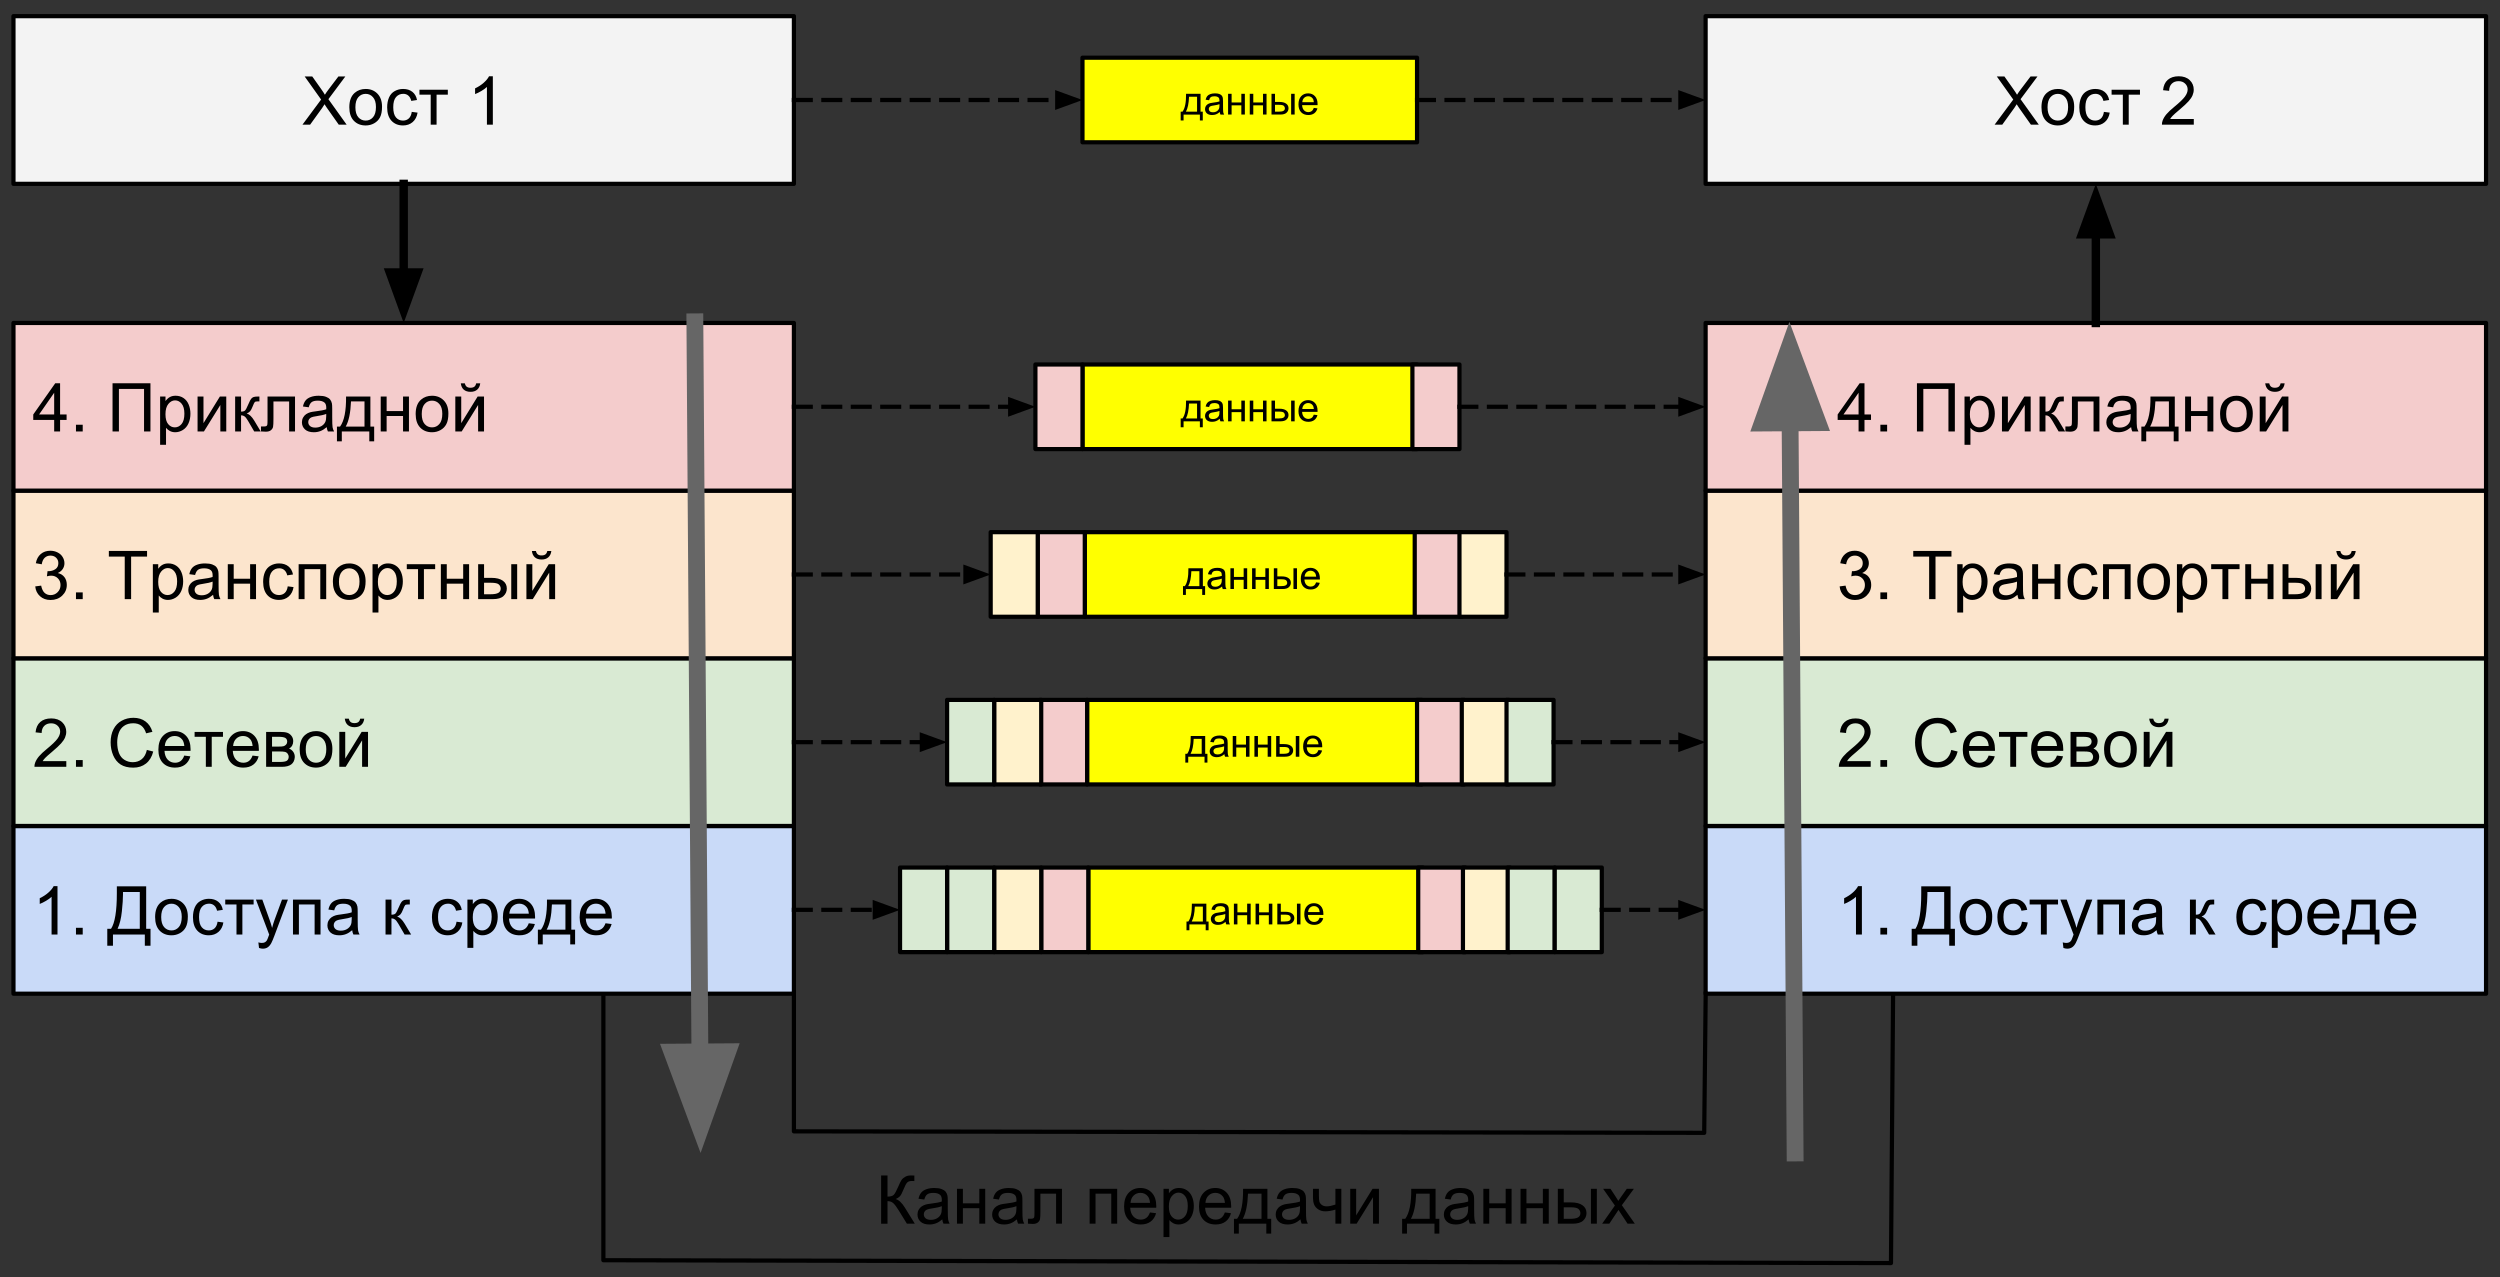 <?xml version="1.0" standalone="yes"?>

<svg version="1.1" viewBox="0.0 0.0 1188.0 607.0" fill="none" stroke="none" stroke-linecap="square" stroke-miterlimit="10" xmlns="http://www.w3.org/2000/svg" xmlns:xlink="http://www.w3.org/1999/xlink"><rect x="0.0" y="0.0" width="1188.0" height="607.0" fill="#333333" stroke="none"/><clipPath id="p.0"><path d="m0 0l1188.0 0l0 607.0l-1188.0 0l0 -607.0z" clip-rule="nonzero"></path></clipPath><g clip-path="url(#p.0)"><path fill="#000000" fill-opacity="0.0" d="m0 0l1188.772 0l0 607.822l-1188.772 0z" fill-rule="nonzero"></path><path fill="#c9daf8" d="m6.399 392.517l370.866 0l0 79.685l-370.866 0z" fill-rule="nonzero"></path><path stroke="#000000" stroke-width="2.0" stroke-linejoin="round" stroke-linecap="butt" d="m6.399 392.517l370.866 0l0 79.685l-370.866 0z" fill-rule="nonzero"></path><path fill="#000000" d="m27.321 444.08l-2.812 0l0 -17.922q-1.016 0.969 -2.672 1.938q-1.641 0.969 -2.953 1.453l0 -2.719q2.359 -1.109 4.125 -2.688q1.766 -1.578 2.5 -3.062l1.812 0l0 23.0zm8.781 0l0 -3.203l3.203 0l0 3.203l-3.203 0zm19.422 -22.906l13.938 0l0 20.203l2.062 0l0 8.047l-2.703 0l0 -5.344l-15.141 0l0 5.344l-2.703 0l0 -8.047l1.781 0q2.766 -4.172 2.766 -16.859l0 -3.344zm10.906 2.703l-7.984 0l0 1.172q0 2.922 -0.531 8.0q-0.516 5.062 -2.047 8.328l10.562 0l0 -17.5zm7.281 11.906q0 -4.609 2.562 -6.828q2.141 -1.844 5.219 -1.844q3.422 0 5.594 2.25q2.172 2.234 2.172 6.188q0 3.203 -0.969 5.047q-0.953 1.828 -2.797 2.844q-1.828 1.016 -4.0 1.016q-3.484 0 -5.641 -2.234q-2.141 -2.234 -2.141 -6.438zm2.891 0q0 3.188 1.391 4.781q1.391 1.578 3.5 1.578q2.094 0 3.484 -1.594q1.391 -1.594 1.391 -4.859q0 -3.078 -1.406 -4.656q-1.391 -1.594 -3.469 -1.594q-2.109 0 -3.5 1.578q-1.391 1.578 -1.391 4.766zm26.781 2.219l2.766 0.359q-0.453 2.859 -2.328 4.484q-1.859 1.609 -4.578 1.609q-3.406 0 -5.484 -2.219q-2.062 -2.234 -2.062 -6.391q0 -2.688 0.891 -4.703q0.891 -2.016 2.703 -3.016q1.828 -1.016 3.969 -1.016q2.703 0 4.422 1.375q1.719 1.359 2.203 3.875l-2.734 0.422q-0.391 -1.672 -1.391 -2.516q-0.984 -0.844 -2.391 -0.844q-2.125 0 -3.453 1.531q-1.328 1.516 -1.328 4.812q0 3.344 1.281 4.859q1.281 1.516 3.344 1.516q1.656 0 2.766 -1.016q1.109 -1.016 1.406 -3.125zm3.656 -10.516l13.484 0l0 2.328l-5.344 0l0 14.266l-2.797 0l0 -14.266l-5.344 0l0 -2.328zm16.047 22.984l-0.312 -2.641q0.922 0.25 1.609 0.25q0.938 0 1.5 -0.312q0.562 -0.312 0.922 -0.875q0.266 -0.422 0.859 -2.094q0.078 -0.234 0.25 -0.688l-6.297 -16.625l3.031 0l3.453 9.609q0.672 1.828 1.203 3.844q0.484 -1.938 1.156 -3.781l3.547 -9.672l2.812 0l-6.312 16.875q-1.016 2.734 -1.578 3.766q-0.75 1.391 -1.719 2.031q-0.969 0.656 -2.312 0.656q-0.812 0 -1.812 -0.344zm16.141 -22.984l13.094 0l0 16.594l-2.812 0l0 -14.266l-7.469 0l0 14.266l-2.812 0l0 -16.594zm28.141 14.547q-1.562 1.328 -3.016 1.875q-1.438 0.547 -3.094 0.547q-2.734 0 -4.203 -1.328q-1.469 -1.344 -1.469 -3.422q0 -1.219 0.547 -2.219q0.562 -1.016 1.453 -1.625q0.906 -0.609 2.031 -0.922q0.828 -0.219 2.5 -0.422q3.406 -0.406 5.016 -0.969q0.016 -0.578 0.016 -0.734q0 -1.719 -0.797 -2.422q-1.078 -0.953 -3.203 -0.953q-1.984 0 -2.938 0.703q-0.938 0.688 -1.391 2.453l-2.75 -0.375q0.375 -1.766 1.234 -2.844q0.859 -1.094 2.484 -1.672q1.625 -0.594 3.766 -0.594q2.125 0 3.453 0.5q1.328 0.5 1.953 1.266q0.625 0.75 0.875 1.906q0.141 0.719 0.141 2.594l0 3.75q0 3.922 0.172 4.969q0.188 1.031 0.719 1.984l-2.938 0q-0.438 -0.875 -0.562 -2.047zm-0.234 -6.281q-1.531 0.625 -4.594 1.062q-1.734 0.25 -2.453 0.562q-0.719 0.312 -1.109 0.922q-0.391 0.594 -0.391 1.328q0 1.125 0.844 1.875q0.859 0.75 2.5 0.75q1.625 0 2.891 -0.703q1.266 -0.719 1.859 -1.953q0.453 -0.953 0.453 -2.812l0 -1.031zm16.078 -8.266l2.812 0l0 7.172q1.344 0 1.875 -0.516q0.547 -0.516 1.594 -3.0q0.828 -1.969 1.344 -2.594q0.516 -0.625 1.188 -0.844q0.672 -0.219 2.156 -0.219l0.562 0l0 2.328l-0.781 -0.016q-1.109 0 -1.422 0.328q-0.328 0.344 -1.0 2.047q-0.641 1.625 -1.172 2.25q-0.531 0.625 -1.641 1.141q1.812 0.484 3.562 3.375l3.078 5.141l-3.094 0l-3.0 -5.141q-0.922 -1.547 -1.609 -2.031q-0.688 -0.5 -1.641 -0.5l0 7.672l-2.812 0l0 -16.594zm33.734 10.516l2.766 0.359q-0.453 2.859 -2.328 4.484q-1.859 1.609 -4.578 1.609q-3.406 0 -5.484 -2.219q-2.062 -2.234 -2.062 -6.391q0 -2.688 0.891 -4.703q0.891 -2.016 2.703 -3.016q1.828 -1.016 3.969 -1.016q2.703 0 4.422 1.375q1.719 1.359 2.203 3.875l-2.734 0.422q-0.391 -1.672 -1.391 -2.516q-0.984 -0.844 -2.391 -0.844q-2.125 0 -3.453 1.531q-1.328 1.516 -1.328 4.812q0 3.344 1.281 4.859q1.281 1.516 3.344 1.516q1.656 0 2.766 -1.016q1.109 -1.016 1.406 -3.125zm5.172 12.438l0 -22.953l2.562 0l0 2.156q0.906 -1.266 2.047 -1.891q1.141 -0.641 2.766 -0.641q2.125 0 3.75 1.094q1.625 1.094 2.453 3.094q0.828 1.984 0.828 4.359q0 2.547 -0.922 4.594q-0.906 2.031 -2.656 3.125q-1.734 1.078 -3.656 1.078q-1.406 0 -2.531 -0.594q-1.109 -0.594 -1.828 -1.5l0 8.078l-2.812 0zm2.547 -14.562q0 3.203 1.297 4.734q1.297 1.531 3.141 1.531q1.875 0 3.203 -1.578q1.344 -1.594 1.344 -4.922q0 -3.172 -1.312 -4.75q-1.297 -1.578 -3.109 -1.578q-1.797 0 -3.188 1.688q-1.375 1.672 -1.375 4.875zm26.609 2.859l2.906 0.359q-0.688 2.547 -2.547 3.953q-1.859 1.406 -4.75 1.406q-3.641 0 -5.781 -2.234q-2.125 -2.25 -2.125 -6.297q0 -4.188 2.156 -6.5q2.156 -2.312 5.594 -2.312q3.328 0 5.438 2.266q2.109 2.266 2.109 6.375q0 0.25 -0.016 0.75l-12.375 0q0.156 2.734 1.547 4.188q1.391 1.453 3.469 1.453q1.547 0 2.641 -0.812q1.094 -0.812 1.734 -2.594zm-9.234 -4.547l9.266 0q-0.188 -2.094 -1.062 -3.141q-1.344 -1.625 -3.484 -1.625q-1.938 0 -3.266 1.297q-1.312 1.297 -1.453 3.469zm17.891 -6.703l11.562 0l0 14.281l1.797 0l0 7.016l-2.312 0l0 -4.703l-13.062 0l0 4.703l-2.312 0l0 -7.016l1.484 0q2.969 -4.031 2.844 -14.281zm2.344 2.328q-0.312 8.078 -2.5 11.953l8.922 0l0 -11.953l-6.422 0zm25.469 8.922l2.906 0.359q-0.688 2.547 -2.547 3.953q-1.859 1.406 -4.75 1.406q-3.641 0 -5.781 -2.234q-2.125 -2.25 -2.125 -6.297q0 -4.188 2.156 -6.5q2.156 -2.312 5.594 -2.312q3.328 0 5.438 2.266q2.109 2.266 2.109 6.375q0 0.25 -0.016 0.75l-12.375 0q0.156 2.734 1.547 4.188q1.391 1.453 3.469 1.453q1.547 0 2.641 -0.812q1.094 -0.812 1.734 -2.594zm-9.234 -4.547l9.266 0q-0.188 -2.094 -1.062 -3.141q-1.344 -1.625 -3.484 -1.625q-1.938 0 -3.266 1.297q-1.312 1.297 -1.453 3.469z" fill-rule="nonzero"></path><path fill="#d9ead3" d="m6.399 312.832l370.866 0l0 79.685l-370.866 0z" fill-rule="nonzero"></path><path stroke="#000000" stroke-width="2.0" stroke-linejoin="round" stroke-linecap="butt" d="m6.399 312.832l370.866 0l0 79.685l-370.866 0z" fill-rule="nonzero"></path><path fill="#000000" d="m31.508 361.691l0 2.703l-15.141 0q-0.031 -1.016 0.328 -1.953q0.578 -1.547 1.844 -3.047q1.281 -1.5 3.688 -3.469q3.734 -3.062 5.047 -4.844q1.312 -1.797 1.312 -3.391q0 -1.672 -1.203 -2.812q-1.188 -1.156 -3.109 -1.156q-2.031 0 -3.25 1.219q-1.219 1.219 -1.234 3.375l-2.891 -0.297q0.297 -3.234 2.234 -4.922q1.938 -1.703 5.203 -1.703q3.297 0 5.219 1.828q1.922 1.828 1.922 4.531q0 1.375 -0.562 2.703q-0.562 1.328 -1.875 2.797q-1.297 1.469 -4.328 4.031q-2.531 2.125 -3.25 2.891q-0.719 0.75 -1.188 1.516l11.234 0zm4.594 2.703l0 -3.203l3.203 0l0 3.203l-3.203 0zm33.688 -8.031l3.031 0.766q-0.953 3.734 -3.438 5.703q-2.469 1.953 -6.047 1.953q-3.703 0 -6.031 -1.5q-2.312 -1.516 -3.531 -4.375q-1.203 -2.859 -1.203 -6.141q0 -3.578 1.359 -6.234q1.375 -2.672 3.891 -4.047q2.531 -1.391 5.562 -1.391q3.438 0 5.781 1.75q2.344 1.75 3.266 4.922l-2.984 0.703q-0.797 -2.5 -2.312 -3.641q-1.516 -1.141 -3.812 -1.141q-2.641 0 -4.422 1.266q-1.766 1.266 -2.484 3.406q-0.719 2.125 -0.719 4.391q0 2.922 0.844 5.109q0.859 2.172 2.656 3.25q1.797 1.078 3.891 1.078q2.547 0 4.312 -1.469q1.766 -1.469 2.391 -4.359zm17.766 2.688l2.906 0.359q-0.688 2.547 -2.547 3.953q-1.859 1.406 -4.75 1.406q-3.641 0 -5.781 -2.234q-2.125 -2.25 -2.125 -6.297q0 -4.188 2.156 -6.5q2.156 -2.312 5.594 -2.312q3.328 0 5.438 2.266q2.109 2.266 2.109 6.375q0 0.25 -0.016 0.75l-12.375 0q0.156 2.734 1.547 4.188q1.391 1.453 3.469 1.453q1.547 0 2.641 -0.812q1.094 -0.812 1.734 -2.594zm-9.234 -4.547l9.266 0q-0.188 -2.094 -1.062 -3.141q-1.344 -1.625 -3.484 -1.625q-1.938 0 -3.266 1.297q-1.312 1.297 -1.453 3.469zm14.156 -6.703l13.484 0l0 2.328l-5.344 0l0 14.266l-2.797 0l0 -14.266l-5.344 0l0 -2.328zm27.531 11.25l2.906 0.359q-0.688 2.547 -2.547 3.953q-1.859 1.406 -4.75 1.406q-3.641 0 -5.781 -2.234q-2.125 -2.25 -2.125 -6.297q0 -4.188 2.156 -6.5q2.156 -2.312 5.594 -2.312q3.328 0 5.438 2.266q2.109 2.266 2.109 6.375q0 0.25 -0.016 0.75l-12.375 0q0.156 2.734 1.547 4.188q1.391 1.453 3.469 1.453q1.547 0 2.641 -0.812q1.094 -0.812 1.734 -2.594zm-9.234 -4.547l9.266 0q-0.188 -2.094 -1.062 -3.141q-1.344 -1.625 -3.484 -1.625q-1.938 0 -3.266 1.297q-1.312 1.297 -1.453 3.469zm15.688 -6.703l6.484 0q2.391 0 3.547 0.406q1.172 0.391 2.0 1.453q0.844 1.062 0.844 2.547q0 1.188 -0.5 2.078q-0.484 0.875 -1.469 1.469q1.172 0.391 1.938 1.469q0.781 1.062 0.781 2.531q-0.156 2.359 -1.688 3.5q-1.531 1.141 -4.453 1.141l-7.484 0l0 -16.594zm2.813 6.984l3.0 0q1.797 0 2.469 -0.188q0.672 -0.188 1.203 -0.75q0.531 -0.578 0.531 -1.375q0 -1.312 -0.938 -1.828q-0.922 -0.516 -3.172 -0.516l-3.094 0l0 4.656zm0 7.297l3.703 0q2.391 0 3.281 -0.547q0.891 -0.562 0.938 -1.922q0 -0.797 -0.516 -1.469q-0.516 -0.688 -1.344 -0.859q-0.828 -0.188 -2.656 -0.188l-3.406 0l0 4.984zm13.125 -5.984q0 -4.609 2.562 -6.828q2.141 -1.844 5.219 -1.844q3.422 0 5.594 2.25q2.172 2.234 2.172 6.188q0 3.203 -0.969 5.047q-0.953 1.828 -2.797 2.844q-1.828 1.016 -4.0 1.016q-3.484 0 -5.641 -2.234q-2.141 -2.234 -2.141 -6.438zm2.891 0q0 3.188 1.391 4.781q1.391 1.578 3.5 1.578q2.094 0 3.484 -1.594q1.391 -1.594 1.391 -4.859q0 -3.078 -1.406 -4.656q-1.391 -1.594 -3.469 -1.594q-2.109 0 -3.5 1.578q-1.391 1.578 -1.391 4.766zm15.953 -8.297l2.812 0l0 12.656l7.797 -12.656l3.031 0l0 16.594l-2.812 0l0 -12.578l-7.797 12.578l-3.031 0l0 -16.594zm9.922 -6.281l1.922 0q-0.234 1.953 -1.438 3.0q-1.188 1.047 -3.172 1.047q-2.0 0 -3.203 -1.031q-1.188 -1.047 -1.422 -3.016l1.922 0q0.219 1.062 0.859 1.594q0.656 0.516 1.75 0.516q1.266 0 1.906 -0.5q0.656 -0.516 0.875 -1.609z" fill-rule="nonzero"></path><path fill="#fce5cd" d="m6.399 233.147l370.866 0l0 79.685l-370.866 0z" fill-rule="nonzero"></path><path stroke="#000000" stroke-width="2.0" stroke-linejoin="round" stroke-linecap="butt" d="m6.399 233.147l370.866 0l0 79.685l-370.866 0z" fill-rule="nonzero"></path><path fill="#000000" d="m16.743 278.663l2.812 -0.375q0.484 2.391 1.641 3.453q1.172 1.047 2.844 1.047q1.984 0 3.344 -1.375q1.375 -1.375 1.375 -3.406q0 -1.938 -1.266 -3.188q-1.266 -1.266 -3.219 -1.266q-0.797 0 -1.984 0.312l0.312 -2.469q0.281 0.031 0.453 0.031q1.797 0 3.234 -0.938q1.438 -0.938 1.438 -2.891q0 -1.547 -1.047 -2.562q-1.047 -1.016 -2.703 -1.016q-1.641 0 -2.734 1.031q-1.094 1.031 -1.406 3.094l-2.812 -0.5q0.516 -2.828 2.344 -4.375q1.828 -1.562 4.547 -1.562q1.875 0 3.453 0.812q1.578 0.797 2.406 2.188q0.844 1.391 0.844 2.953q0 1.484 -0.797 2.703q-0.797 1.219 -2.359 1.938q2.031 0.469 3.156 1.953q1.125 1.469 1.125 3.688q0 3.0 -2.188 5.094q-2.188 2.078 -5.531 2.078q-3.016 0 -5.016 -1.797q-1.984 -1.797 -2.266 -4.656zm19.359 6.047l0 -3.203l3.203 0l0 3.203l-3.203 0zm23.172 0l0 -20.203l-7.547 0l0 -2.703l18.156 0l0 2.703l-7.578 0l0 20.203l-3.031 0zm13.359 6.359l0 -22.953l2.562 0l0 2.156q0.906 -1.266 2.047 -1.891q1.141 -0.641 2.766 -0.641q2.125 0 3.75 1.094q1.625 1.094 2.453 3.094q0.828 1.984 0.828 4.359q0 2.547 -0.922 4.594q-0.906 2.031 -2.656 3.125q-1.734 1.078 -3.656 1.078q-1.406 0 -2.531 -0.594q-1.109 -0.594 -1.828 -1.5l0 8.078l-2.812 0zm2.547 -14.562q0 3.203 1.297 4.734q1.297 1.531 3.141 1.531q1.875 0 3.203 -1.578q1.344 -1.594 1.344 -4.922q0 -3.172 -1.312 -4.75q-1.297 -1.578 -3.109 -1.578q-1.797 0 -3.188 1.688q-1.375 1.672 -1.375 4.875zm26.078 6.156q-1.562 1.328 -3.016 1.875q-1.438 0.547 -3.094 0.547q-2.734 0 -4.203 -1.328q-1.469 -1.344 -1.469 -3.422q0 -1.219 0.547 -2.219q0.562 -1.016 1.453 -1.625q0.906 -0.609 2.031 -0.922q0.828 -0.219 2.5 -0.422q3.406 -0.406 5.016 -0.969q0.016 -0.578 0.016 -0.734q0 -1.719 -0.797 -2.422q-1.078 -0.953 -3.203 -0.953q-1.984 0 -2.938 0.703q-0.938 0.688 -1.391 2.453l-2.75 -0.375q0.375 -1.766 1.234 -2.844q0.859 -1.094 2.484 -1.672q1.625 -0.594 3.766 -0.594q2.125 0 3.453 0.5q1.328 0.5 1.953 1.266q0.625 0.75 0.875 1.906q0.141 0.719 0.141 2.594l0 3.75q0 3.922 0.172 4.969q0.188 1.031 0.719 1.984l-2.938 0q-0.438 -0.875 -0.562 -2.047zm-0.234 -6.281q-1.531 0.625 -4.594 1.062q-1.734 0.25 -2.453 0.562q-0.719 0.312 -1.109 0.922q-0.391 0.594 -0.391 1.328q0 1.125 0.844 1.875q0.859 0.75 2.5 0.75q1.625 0 2.891 -0.703q1.266 -0.719 1.859 -1.953q0.453 -0.953 0.453 -2.812l0 -1.031zm7.219 -8.266l2.812 0l0 6.906l7.797 0l0 -6.906l2.812 0l0 16.594l-2.812 0l0 -7.359l-7.797 0l0 7.359l-2.812 0l0 -16.594zm28.484 10.516l2.766 0.359q-0.453 2.859 -2.328 4.484q-1.859 1.609 -4.578 1.609q-3.406 0 -5.484 -2.219q-2.062 -2.234 -2.062 -6.391q0 -2.688 0.891 -4.703q0.891 -2.016 2.703 -3.016q1.828 -1.016 3.969 -1.016q2.703 0 4.422 1.375q1.719 1.359 2.203 3.875l-2.734 0.422q-0.391 -1.672 -1.391 -2.516q-0.984 -0.844 -2.391 -0.844q-2.125 0 -3.453 1.531q-1.328 1.516 -1.328 4.812q0 3.344 1.281 4.859q1.281 1.516 3.344 1.516q1.656 0 2.766 -1.016q1.109 -1.016 1.406 -3.125zm5.188 -10.516l13.094 0l0 16.594l-2.812 0l0 -14.266l-7.469 0l0 14.266l-2.812 0l0 -16.594zm16.266 8.297q0 -4.609 2.562 -6.828q2.141 -1.844 5.219 -1.844q3.422 0 5.594 2.25q2.172 2.234 2.172 6.188q0 3.203 -0.969 5.047q-0.953 1.828 -2.797 2.844q-1.828 1.016 -4.0 1.016q-3.484 0 -5.641 -2.234q-2.141 -2.234 -2.141 -6.438zm2.891 0q0 3.188 1.391 4.781q1.391 1.578 3.5 1.578q2.094 0 3.484 -1.594q1.391 -1.594 1.391 -4.859q0 -3.078 -1.406 -4.656q-1.391 -1.594 -3.469 -1.594q-2.109 0 -3.5 1.578q-1.391 1.578 -1.391 4.766zm15.953 14.656l0 -22.953l2.562 0l0 2.156q0.906 -1.266 2.047 -1.891q1.141 -0.641 2.766 -0.641q2.125 0 3.75 1.094q1.625 1.094 2.453 3.094q0.828 1.984 0.828 4.359q0 2.547 -0.922 4.594q-0.906 2.031 -2.656 3.125q-1.734 1.078 -3.656 1.078q-1.406 0 -2.531 -0.594q-1.109 -0.594 -1.828 -1.5l0 8.078l-2.812 0zm2.547 -14.562q0 3.203 1.297 4.734q1.297 1.531 3.141 1.531q1.875 0 3.203 -1.578q1.344 -1.594 1.344 -4.922q0 -3.172 -1.312 -4.75q-1.297 -1.578 -3.109 -1.578q-1.797 0 -3.188 1.688q-1.375 1.672 -1.375 4.875zm13.734 -8.391l13.484 0l0 2.328l-5.344 0l0 14.266l-2.797 0l0 -14.266l-5.344 0l0 -2.328zm16.188 0l2.812 0l0 6.906l7.797 0l0 -6.906l2.812 0l0 16.594l-2.812 0l0 -7.359l-7.797 0l0 7.359l-2.812 0l0 -16.594zm33.453 0l2.812 0l0 16.594l-2.812 0l0 -16.594zm-15.734 0l2.812 0l0 6.484l3.562 0q3.484 0 5.359 1.359q1.891 1.344 1.891 3.719q0 2.078 -1.578 3.562q-1.562 1.469 -5.016 1.469l-7.031 0l0 -16.594zm2.812 14.281l2.953 0q2.672 0 3.812 -0.656q1.141 -0.656 1.141 -2.047q0 -1.078 -0.844 -1.922q-0.844 -0.844 -3.734 -0.844l-3.328 0l0 5.469zm20.125 -14.281l2.812 0l0 12.656l7.797 -12.656l3.031 0l0 16.594l-2.812 0l0 -12.578l-7.797 12.578l-3.031 0l0 -16.594zm9.922 -6.281l1.922 0q-0.234 1.953 -1.438 3.0q-1.188 1.047 -3.172 1.047q-2.0 0 -3.203 -1.031q-1.188 -1.047 -1.422 -3.016l1.922 0q0.219 1.062 0.859 1.594q0.656 0.516 1.75 0.516q1.266 0 1.906 -0.5q0.656 -0.516 0.875 -1.609z" fill-rule="nonzero"></path><path fill="#f4cccc" d="m6.399 153.462l370.866 0l0 79.685l-370.866 0z" fill-rule="nonzero"></path><path stroke="#000000" stroke-width="2.0" stroke-linejoin="round" stroke-linecap="butt" d="m6.399 153.462l370.866 0l0 79.685l-370.866 0z" fill-rule="nonzero"></path><path fill="#000000" d="m25.743 205.024l0 -5.484l-9.938 0l0 -2.578l10.453 -14.844l2.297 0l0 14.844l3.094 0l0 2.578l-3.094 0l0 5.484l-2.812 0zm0 -8.062l0 -10.328l-7.172 10.328l7.172 0zm10.359 8.062l0 -3.203l3.203 0l0 3.203l-3.203 0zm17.375 -22.906l18.016 0l0 22.906l-3.047 0l0 -20.203l-11.938 0l0 20.203l-3.031 0l0 -22.906zm22.609 29.266l0 -22.953l2.562 0l0 2.156q0.906 -1.266 2.047 -1.891q1.141 -0.641 2.766 -0.641q2.125 0 3.75 1.094q1.625 1.094 2.453 3.094q0.828 1.984 0.828 4.359q0 2.547 -0.922 4.594q-0.906 2.031 -2.656 3.125q-1.734 1.078 -3.656 1.078q-1.406 0 -2.531 -0.594q-1.109 -0.594 -1.828 -1.5l0 8.078l-2.812 0zm2.547 -14.562q0 3.203 1.297 4.734q1.297 1.531 3.141 1.531q1.875 0 3.203 -1.578q1.344 -1.594 1.344 -4.922q0 -3.172 -1.312 -4.75q-1.297 -1.578 -3.109 -1.578q-1.797 0 -3.188 1.688q-1.375 1.672 -1.375 4.875zm15.25 -8.391l2.812 0l0 12.656l7.797 -12.656l3.031 0l0 16.594l-2.812 0l0 -12.578l-7.797 12.578l-3.031 0l0 -16.594zm17.859 0l2.812 0l0 7.172q1.344 0 1.875 -0.516q0.547 -0.516 1.594 -3.0q0.828 -1.969 1.344 -2.594q0.516 -0.625 1.188 -0.844q0.672 -0.219 2.156 -0.219l0.562 0l0 2.328l-0.781 -0.016q-1.109 0 -1.422 0.328q-0.328 0.344 -1.0 2.047q-0.641 1.625 -1.172 2.25q-0.531 0.625 -1.641 1.141q1.812 0.484 3.562 3.375l3.078 5.141l-3.094 0l-3.0 -5.141q-0.922 -1.547 -1.609 -2.031q-0.688 -0.5 -1.641 -0.5l0 7.672l-2.812 0l0 -16.594zm15.391 0l13.063 0l0 16.594l-2.797 0l0 -14.266l-7.453 0l0 8.266q0 2.891 -0.188 3.812q-0.188 0.922 -1.031 1.609q-0.844 0.688 -2.438 0.688q-0.984 0 -2.266 -0.125l0 -2.344l1.234 0q0.875 0 1.25 -0.172q0.375 -0.188 0.5 -0.578q0.125 -0.391 0.125 -2.547l0 -10.938zm28.125 14.547q-1.562 1.328 -3.016 1.875q-1.438 0.547 -3.094 0.547q-2.734 0 -4.203 -1.328q-1.469 -1.344 -1.469 -3.422q0 -1.219 0.547 -2.219q0.562 -1.016 1.453 -1.625q0.906 -0.609 2.031 -0.922q0.828 -0.219 2.5 -0.422q3.406 -0.406 5.016 -0.969q0.016 -0.578 0.016 -0.734q0 -1.719 -0.797 -2.422q-1.078 -0.953 -3.203 -0.953q-1.984 0 -2.938 0.703q-0.938 0.688 -1.391 2.453l-2.75 -0.375q0.375 -1.766 1.234 -2.844q0.859 -1.094 2.484 -1.672q1.625 -0.594 3.766 -0.594q2.125 0 3.453 0.5q1.328 0.5 1.953 1.266q0.625 0.75 0.875 1.906q0.141 0.719 0.141 2.594l0 3.75q0 3.922 0.172 4.969q0.188 1.031 0.719 1.984l-2.938 0q-0.438 -0.875 -0.562 -2.047zm-0.234 -6.281q-1.531 0.625 -4.594 1.062q-1.734 0.25 -2.453 0.562q-0.719 0.312 -1.109 0.922q-0.391 0.594 -0.391 1.328q0 1.125 0.844 1.875q0.859 0.75 2.5 0.75q1.625 0 2.891 -0.703q1.266 -0.719 1.859 -1.953q0.453 -0.953 0.453 -2.812l0 -1.031zm9.422 -8.266l11.562 0l0 14.281l1.797 0l0 7.016l-2.312 0l0 -4.703l-13.062 0l0 4.703l-2.312 0l0 -7.016l1.484 0q2.969 -4.031 2.844 -14.281zm2.344 2.328q-0.312 8.078 -2.5 11.953l8.922 0l0 -11.953l-6.422 0zm14.125 -2.328l2.812 0l0 6.906l7.797 0l0 -6.906l2.812 0l0 16.594l-2.812 0l0 -7.359l-7.797 0l0 7.359l-2.812 0l0 -16.594zm16.609 8.297q0 -4.609 2.562 -6.828q2.141 -1.844 5.219 -1.844q3.422 0 5.594 2.25q2.172 2.234 2.172 6.188q0 3.203 -0.969 5.047q-0.953 1.828 -2.797 2.844q-1.828 1.016 -4.0 1.016q-3.484 0 -5.641 -2.234q-2.141 -2.234 -2.141 -6.438zm2.891 0q0 3.188 1.391 4.781q1.391 1.578 3.5 1.578q2.094 0 3.484 -1.594q1.391 -1.594 1.391 -4.859q0 -3.078 -1.406 -4.656q-1.391 -1.594 -3.469 -1.594q-2.109 0 -3.5 1.578q-1.391 1.578 -1.391 4.766zm15.953 -8.297l2.812 0l0 12.656l7.797 -12.656l3.031 0l0 16.594l-2.812 0l0 -12.578l-7.797 12.578l-3.031 0l0 -16.594zm9.922 -6.281l1.922 0q-0.234 1.953 -1.438 3.0q-1.188 1.047 -3.172 1.047q-2.0 0 -3.203 -1.031q-1.188 -1.047 -1.422 -3.016l1.922 0q0.219 1.062 0.859 1.594q0.656 0.516 1.75 0.516q1.266 0 1.906 -0.5q0.656 -0.516 0.875 -1.609z" fill-rule="nonzero"></path><path fill="#f3f3f3" d="m6.399 7.68l370.866 0l0 79.685l-370.866 0z" fill-rule="nonzero"></path><path stroke="#000000" stroke-width="2.0" stroke-linejoin="round" stroke-linecap="butt" d="m6.399 7.68l370.866 0l0 79.685l-370.866 0z" fill-rule="nonzero"></path><path fill="#000000" d="m143.73 59.242l8.859 -11.938l-7.812 -10.969l3.609 0l4.156 5.875q1.297 1.828 1.844 2.812q0.766 -1.25 1.812 -2.609l4.609 -6.078l3.297 0l-8.047 10.797l8.672 12.109l-3.75 0l-5.766 -8.172q-0.484 -0.703 -1.0 -1.531q-0.766 1.25 -1.094 1.719l-5.75 7.984l-3.641 0zm22.266 -8.297q0 -4.609 2.562 -6.828q2.141 -1.844 5.219 -1.844q3.422 0 5.594 2.25q2.172 2.234 2.172 6.188q0 3.203 -0.969 5.047q-0.953 1.828 -2.797 2.844q-1.828 1.016 -4.0 1.016q-3.484 0 -5.641 -2.234q-2.141 -2.234 -2.141 -6.438zm2.891 0q0 3.188 1.391 4.781q1.391 1.578 3.5 1.578q2.094 0 3.484 -1.594q1.391 -1.594 1.391 -4.859q0 -3.078 -1.406 -4.656q-1.391 -1.594 -3.469 -1.594q-2.109 0 -3.5 1.578q-1.391 1.578 -1.391 4.766zm26.781 2.219l2.766 0.359q-0.453 2.859 -2.328 4.484q-1.859 1.609 -4.578 1.609q-3.406 0 -5.484 -2.219q-2.062 -2.234 -2.062 -6.391q0 -2.688 0.891 -4.703q0.891 -2.016 2.703 -3.016q1.828 -1.016 3.969 -1.016q2.703 0 4.422 1.375q1.719 1.359 2.203 3.875l-2.734 0.422q-0.391 -1.672 -1.391 -2.516q-0.984 -0.844 -2.391 -0.844q-2.125 0 -3.453 1.531q-1.328 1.516 -1.328 4.812q0 3.344 1.281 4.859q1.281 1.516 3.344 1.516q1.656 0 2.766 -1.016q1.109 -1.016 1.406 -3.125zm3.656 -10.516l13.484 0l0 2.328l-5.344 0l0 14.266l-2.797 0l0 -14.266l-5.344 0l0 -2.328zm34.875 16.594l-2.812 0l0 -17.922q-1.016 0.969 -2.672 1.938q-1.641 0.969 -2.953 1.453l0 -2.719q2.359 -1.109 4.125 -2.688q1.766 -1.578 2.5 -3.062l1.812 0l0 23.0z" fill-rule="nonzero"></path><path fill="#000000" fill-opacity="0.0" d="m191.832 87.365l0 66.11" fill-rule="nonzero"></path><path stroke="#000000" stroke-width="4.0" stroke-linejoin="round" stroke-linecap="butt" d="m191.832 87.365l0 42.11" fill-rule="evenodd"></path><path fill="#000000" stroke="#000000" stroke-width="4.0" stroke-linecap="butt" d="m185.225 129.475l6.607 18.152l6.607 -18.152z" fill-rule="evenodd"></path><path fill="#c9daf8" d="m810.507 392.517l370.866 0l0 79.685l-370.866 0z" fill-rule="nonzero"></path><path stroke="#000000" stroke-width="2.0" stroke-linejoin="round" stroke-linecap="butt" d="m810.507 392.517l370.866 0l0 79.685l-370.866 0z" fill-rule="nonzero"></path><path fill="#000000" d="m884.772 444.08l-2.812 0l0 -17.922q-1.016 0.969 -2.672 1.938q-1.641 0.969 -2.953 1.453l0 -2.719q2.359 -1.109 4.125 -2.688q1.766 -1.578 2.5 -3.062l1.812 0l0 23.0zm8.781 0l0 -3.203l3.203 0l0 3.203l-3.203 0zm19.422 -22.906l13.938 0l0 20.203l2.062 0l0 8.047l-2.703 0l0 -5.344l-15.141 0l0 5.344l-2.703 0l0 -8.047l1.781 0q2.766 -4.172 2.766 -16.859l0 -3.344zm10.906 2.703l-7.984 0l0 1.172q0 2.922 -0.531 8.0q-0.516 5.062 -2.047 8.328l10.562 0l0 -17.5zm7.281 11.906q0 -4.609 2.562 -6.828q2.141 -1.844 5.219 -1.844q3.422 0 5.594 2.25q2.172 2.234 2.172 6.188q0 3.203 -0.969 5.047q-0.953 1.828 -2.797 2.844q-1.828 1.016 -4.0 1.016q-3.484 0 -5.641 -2.234q-2.141 -2.234 -2.141 -6.438zm2.891 0q0 3.188 1.391 4.781q1.391 1.578 3.5 1.578q2.094 0 3.484 -1.594q1.391 -1.594 1.391 -4.859q0 -3.078 -1.406 -4.656q-1.391 -1.594 -3.469 -1.594q-2.109 0 -3.5 1.578q-1.391 1.578 -1.391 4.766zm26.781 2.219l2.766 0.359q-0.453 2.859 -2.328 4.484q-1.859 1.609 -4.578 1.609q-3.406 0 -5.484 -2.219q-2.062 -2.234 -2.062 -6.391q0 -2.688 0.891 -4.703q0.891 -2.016 2.703 -3.016q1.828 -1.016 3.969 -1.016q2.703 0 4.422 1.375q1.719 1.359 2.203 3.875l-2.734 0.422q-0.391 -1.672 -1.391 -2.516q-0.984 -0.844 -2.391 -0.844q-2.125 0 -3.453 1.531q-1.328 1.516 -1.328 4.812q0 3.344 1.281 4.859q1.281 1.516 3.344 1.516q1.656 0 2.766 -1.016q1.109 -1.016 1.406 -3.125zm3.656 -10.516l13.484 0l0 2.328l-5.344 0l0 14.266l-2.797 0l0 -14.266l-5.344 0l0 -2.328zm16.047 22.984l-0.312 -2.641q0.922 0.25 1.609 0.25q0.938 0 1.5 -0.312q0.562 -0.312 0.922 -0.875q0.266 -0.422 0.859 -2.094q0.078 -0.234 0.25 -0.688l-6.297 -16.625l3.031 0l3.453 9.609q0.672 1.828 1.203 3.844q0.484 -1.938 1.156 -3.781l3.547 -9.672l2.812 0l-6.312 16.875q-1.016 2.734 -1.578 3.766q-0.75 1.391 -1.719 2.031q-0.969 0.656 -2.312 0.656q-0.812 0 -1.812 -0.344zm16.141 -22.984l13.094 0l0 16.594l-2.812 0l0 -14.266l-7.469 0l0 14.266l-2.812 0l0 -16.594zm28.141 14.547q-1.562 1.328 -3.016 1.875q-1.438 0.547 -3.094 0.547q-2.734 0 -4.203 -1.328q-1.469 -1.344 -1.469 -3.422q0 -1.219 0.547 -2.219q0.562 -1.016 1.453 -1.625q0.906 -0.609 2.031 -0.922q0.828 -0.219 2.5 -0.422q3.406 -0.406 5.016 -0.969q0.016 -0.578 0.016 -0.734q0 -1.719 -0.797 -2.422q-1.078 -0.953 -3.203 -0.953q-1.984 0 -2.938 0.703q-0.938 0.688 -1.391 2.453l-2.75 -0.375q0.375 -1.766 1.234 -2.844q0.859 -1.094 2.484 -1.672q1.625 -0.594 3.766 -0.594q2.125 0 3.453 0.5q1.328 0.5 1.953 1.266q0.625 0.75 0.875 1.906q0.141 0.719 0.141 2.594l0 3.75q0 3.922 0.172 4.969q0.188 1.031 0.719 1.984l-2.938 0q-0.438 -0.875 -0.562 -2.047zm-0.234 -6.281q-1.531 0.625 -4.594 1.062q-1.734 0.25 -2.453 0.562q-0.719 0.312 -1.109 0.922q-0.391 0.594 -0.391 1.328q0 1.125 0.844 1.875q0.859 0.75 2.5 0.75q1.625 0 2.891 -0.703q1.266 -0.719 1.859 -1.953q0.453 -0.953 0.453 -2.812l0 -1.031zm16.078 -8.266l2.812 0l0 7.172q1.344 0 1.875 -0.516q0.547 -0.516 1.594 -3.0q0.828 -1.969 1.344 -2.594q0.516 -0.625 1.188 -0.844q0.672 -0.219 2.156 -0.219l0.562 0l0 2.328l-0.781 -0.016q-1.109 0 -1.422 0.328q-0.328 0.344 -1.0 2.047q-0.641 1.625 -1.172 2.25q-0.531 0.625 -1.641 1.141q1.812 0.484 3.562 3.375l3.078 5.141l-3.094 0l-3.0 -5.141q-0.922 -1.547 -1.609 -2.031q-0.688 -0.5 -1.641 -0.5l0 7.672l-2.812 0l0 -16.594zm33.734 10.516l2.766 0.359q-0.453 2.859 -2.328 4.484q-1.859 1.609 -4.578 1.609q-3.406 0 -5.484 -2.219q-2.062 -2.234 -2.062 -6.391q0 -2.688 0.891 -4.703q0.891 -2.016 2.703 -3.016q1.828 -1.016 3.969 -1.016q2.703 0 4.422 1.375q1.719 1.359 2.203 3.875l-2.734 0.422q-0.391 -1.672 -1.391 -2.516q-0.984 -0.844 -2.391 -0.844q-2.125 0 -3.453 1.531q-1.328 1.516 -1.328 4.812q0 3.344 1.281 4.859q1.281 1.516 3.344 1.516q1.656 0 2.766 -1.016q1.109 -1.016 1.406 -3.125zm5.172 12.438l0 -22.953l2.562 0l0 2.156q0.906 -1.266 2.047 -1.891q1.141 -0.641 2.766 -0.641q2.125 0 3.75 1.094q1.625 1.094 2.453 3.094q0.828 1.984 0.828 4.359q0 2.547 -0.922 4.594q-0.906 2.031 -2.656 3.125q-1.734 1.078 -3.656 1.078q-1.406 0 -2.531 -0.594q-1.109 -0.594 -1.828 -1.5l0 8.078l-2.812 0zm2.547 -14.562q0 3.203 1.297 4.734q1.297 1.531 3.141 1.531q1.875 0 3.203 -1.578q1.344 -1.594 1.344 -4.922q0 -3.172 -1.312 -4.75q-1.297 -1.578 -3.109 -1.578q-1.797 0 -3.188 1.688q-1.375 1.672 -1.375 4.875zm26.609 2.859l2.906 0.359q-0.688 2.547 -2.547 3.953q-1.859 1.406 -4.75 1.406q-3.641 0 -5.781 -2.234q-2.125 -2.25 -2.125 -6.297q0 -4.188 2.156 -6.5q2.156 -2.312 5.594 -2.312q3.328 0 5.438 2.266q2.109 2.266 2.109 6.375q0 0.25 -0.016 0.75l-12.375 0q0.156 2.734 1.547 4.188q1.391 1.453 3.469 1.453q1.547 0 2.641 -0.812q1.094 -0.812 1.734 -2.594zm-9.234 -4.547l9.266 0q-0.188 -2.094 -1.062 -3.141q-1.344 -1.625 -3.484 -1.625q-1.938 0 -3.266 1.297q-1.312 1.297 -1.453 3.469zm17.891 -6.703l11.562 0l0 14.281l1.797 0l0 7.016l-2.312 0l0 -4.703l-13.062 0l0 4.703l-2.312 0l0 -7.016l1.484 0q2.969 -4.031 2.844 -14.281zm2.344 2.328q-0.312 8.078 -2.5 11.953l8.922 0l0 -11.953l-6.422 0zm25.469 8.922l2.906 0.359q-0.688 2.547 -2.547 3.953q-1.859 1.406 -4.75 1.406q-3.641 0 -5.781 -2.234q-2.125 -2.25 -2.125 -6.297q0 -4.188 2.156 -6.5q2.156 -2.312 5.594 -2.312q3.328 0 5.438 2.266q2.109 2.266 2.109 6.375q0 0.25 -0.016 0.75l-12.375 0q0.156 2.734 1.547 4.188q1.391 1.453 3.469 1.453q1.547 0 2.641 -0.812q1.094 -0.812 1.734 -2.594zm-9.234 -4.547l9.266 0q-0.188 -2.094 -1.062 -3.141q-1.344 -1.625 -3.484 -1.625q-1.938 0 -3.266 1.297q-1.312 1.297 -1.453 3.469z" fill-rule="nonzero"></path><path fill="#d9ead3" d="m810.507 312.832l370.866 0l0 79.685l-370.866 0z" fill-rule="nonzero"></path><path stroke="#000000" stroke-width="2.0" stroke-linejoin="round" stroke-linecap="butt" d="m810.507 312.832l370.866 0l0 79.685l-370.866 0z" fill-rule="nonzero"></path><path fill="#000000" d="m888.96 361.691l0 2.703l-15.141 0q-0.031 -1.016 0.328 -1.953q0.578 -1.547 1.844 -3.047q1.281 -1.5 3.688 -3.469q3.734 -3.062 5.047 -4.844q1.312 -1.797 1.312 -3.391q0 -1.672 -1.203 -2.812q-1.188 -1.156 -3.109 -1.156q-2.031 0 -3.25 1.219q-1.219 1.219 -1.234 3.375l-2.891 -0.297q0.297 -3.234 2.234 -4.922q1.938 -1.703 5.203 -1.703q3.297 0 5.219 1.828q1.922 1.828 1.922 4.531q0 1.375 -0.562 2.703q-0.562 1.328 -1.875 2.797q-1.297 1.469 -4.328 4.031q-2.531 2.125 -3.25 2.891q-0.719 0.75 -1.188 1.516l11.234 0zm4.594 2.703l0 -3.203l3.203 0l0 3.203l-3.203 0zm33.688 -8.031l3.031 0.766q-0.953 3.734 -3.438 5.703q-2.469 1.953 -6.047 1.953q-3.703 0 -6.031 -1.5q-2.312 -1.516 -3.531 -4.375q-1.203 -2.859 -1.203 -6.141q0 -3.578 1.359 -6.234q1.375 -2.672 3.891 -4.047q2.531 -1.391 5.562 -1.391q3.438 0 5.781 1.75q2.344 1.75 3.266 4.922l-2.984 0.703q-0.797 -2.5 -2.312 -3.641q-1.516 -1.141 -3.812 -1.141q-2.641 0 -4.422 1.266q-1.766 1.266 -2.484 3.406q-0.719 2.125 -0.719 4.391q0 2.922 0.844 5.109q0.859 2.172 2.656 3.25q1.797 1.078 3.891 1.078q2.547 0 4.312 -1.469q1.766 -1.469 2.391 -4.359zm17.766 2.688l2.906 0.359q-0.688 2.547 -2.547 3.953q-1.859 1.406 -4.75 1.406q-3.641 0 -5.781 -2.234q-2.125 -2.25 -2.125 -6.297q0 -4.188 2.156 -6.5q2.156 -2.312 5.594 -2.312q3.328 0 5.438 2.266q2.109 2.266 2.109 6.375q0 0.25 -0.016 0.75l-12.375 0q0.156 2.734 1.547 4.188q1.391 1.453 3.469 1.453q1.547 0 2.641 -0.812q1.094 -0.812 1.734 -2.594zm-9.234 -4.547l9.266 0q-0.188 -2.094 -1.062 -3.141q-1.344 -1.625 -3.484 -1.625q-1.938 0 -3.266 1.297q-1.312 1.297 -1.453 3.469zm14.156 -6.703l13.484 0l0 2.328l-5.344 0l0 14.266l-2.797 0l0 -14.266l-5.344 0l0 -2.328zm27.531 11.25l2.906 0.359q-0.688 2.547 -2.547 3.953q-1.859 1.406 -4.75 1.406q-3.641 0 -5.781 -2.234q-2.125 -2.25 -2.125 -6.297q0 -4.188 2.156 -6.5q2.156 -2.312 5.594 -2.312q3.328 0 5.438 2.266q2.109 2.266 2.109 6.375q0 0.25 -0.016 0.75l-12.375 0q0.156 2.734 1.547 4.188q1.391 1.453 3.469 1.453q1.547 0 2.641 -0.812q1.094 -0.812 1.734 -2.594zm-9.234 -4.547l9.266 0q-0.188 -2.094 -1.062 -3.141q-1.344 -1.625 -3.484 -1.625q-1.938 0 -3.266 1.297q-1.312 1.297 -1.453 3.469zm15.688 -6.703l6.484 0q2.391 0 3.547 0.406q1.172 0.391 2.0 1.453q0.844 1.062 0.844 2.547q0 1.188 -0.5 2.078q-0.484 0.875 -1.469 1.469q1.172 0.391 1.938 1.469q0.781 1.062 0.781 2.531q-0.156 2.359 -1.688 3.5q-1.531 1.141 -4.453 1.141l-7.484 0l0 -16.594zm2.812 6.984l3.0 0q1.797 0 2.469 -0.188q0.672 -0.188 1.203 -0.75q0.531 -0.578 0.531 -1.375q0 -1.312 -0.938 -1.828q-0.922 -0.516 -3.172 -0.516l-3.094 0l0 4.656zm0 7.297l3.703 0q2.391 0 3.281 -0.547q0.891 -0.562 0.938 -1.922q0 -0.797 -0.516 -1.469q-0.516 -0.688 -1.344 -0.859q-0.828 -0.188 -2.656 -0.188l-3.406 0l0 4.984zm13.125 -5.984q0 -4.609 2.562 -6.828q2.141 -1.844 5.219 -1.844q3.422 0 5.594 2.25q2.172 2.234 2.172 6.188q0 3.203 -0.969 5.047q-0.953 1.828 -2.797 2.844q-1.828 1.016 -4.0 1.016q-3.484 0 -5.641 -2.234q-2.141 -2.234 -2.141 -6.438zm2.891 0q0 3.188 1.391 4.781q1.391 1.578 3.5 1.578q2.094 0 3.484 -1.594q1.391 -1.594 1.391 -4.859q0 -3.078 -1.406 -4.656q-1.391 -1.594 -3.469 -1.594q-2.109 0 -3.5 1.578q-1.391 1.578 -1.391 4.766zm15.953 -8.297l2.812 0l0 12.656l7.797 -12.656l3.031 0l0 16.594l-2.812 0l0 -12.578l-7.797 12.578l-3.031 0l0 -16.594zm9.922 -6.281l1.922 0q-0.234 1.953 -1.438 3.0q-1.188 1.047 -3.172 1.047q-2.0 0 -3.203 -1.031q-1.188 -1.047 -1.422 -3.016l1.922 0q0.219 1.062 0.859 1.594q0.656 0.516 1.75 0.516q1.266 0 1.906 -0.5q0.656 -0.516 0.875 -1.609z" fill-rule="nonzero"></path><path fill="#fce5cd" d="m810.507 233.147l370.866 0l0 79.685l-370.866 0z" fill-rule="nonzero"></path><path stroke="#000000" stroke-width="2.0" stroke-linejoin="round" stroke-linecap="butt" d="m810.507 233.147l370.866 0l0 79.685l-370.866 0z" fill-rule="nonzero"></path><path fill="#000000" d="m874.194 278.663l2.812 -0.375q0.484 2.391 1.641 3.453q1.172 1.047 2.844 1.047q1.984 0 3.344 -1.375q1.375 -1.375 1.375 -3.406q0 -1.938 -1.266 -3.188q-1.266 -1.266 -3.219 -1.266q-0.797 0 -1.984 0.312l0.312 -2.469q0.281 0.031 0.453 0.031q1.797 0 3.234 -0.938q1.438 -0.938 1.438 -2.891q0 -1.547 -1.047 -2.562q-1.047 -1.016 -2.703 -1.016q-1.641 0 -2.734 1.031q-1.094 1.031 -1.406 3.094l-2.812 -0.5q0.516 -2.828 2.344 -4.375q1.828 -1.562 4.547 -1.562q1.875 0 3.453 0.812q1.578 0.797 2.406 2.188q0.844 1.391 0.844 2.953q0 1.484 -0.797 2.703q-0.797 1.219 -2.359 1.938q2.031 0.469 3.156 1.953q1.125 1.469 1.125 3.688q0 3.0 -2.188 5.094q-2.188 2.078 -5.531 2.078q-3.016 0 -5.016 -1.797q-1.984 -1.797 -2.266 -4.656zm19.359 6.047l0 -3.203l3.203 0l0 3.203l-3.203 0zm23.172 0l0 -20.203l-7.547 0l0 -2.703l18.156 0l0 2.703l-7.578 0l0 20.203l-3.031 0zm13.359 6.359l0 -22.953l2.562 0l0 2.156q0.906 -1.266 2.047 -1.891q1.141 -0.641 2.766 -0.641q2.125 0 3.75 1.094q1.625 1.094 2.453 3.094q0.828 1.984 0.828 4.359q0 2.547 -0.922 4.594q-0.906 2.031 -2.656 3.125q-1.734 1.078 -3.656 1.078q-1.406 0 -2.531 -0.594q-1.109 -0.594 -1.828 -1.5l0 8.078l-2.812 0zm2.547 -14.562q0 3.203 1.297 4.734q1.297 1.531 3.141 1.531q1.875 0 3.203 -1.578q1.344 -1.594 1.344 -4.922q0 -3.172 -1.312 -4.75q-1.297 -1.578 -3.109 -1.578q-1.797 0 -3.188 1.688q-1.375 1.672 -1.375 4.875zm26.078 6.156q-1.562 1.328 -3.016 1.875q-1.438 0.547 -3.094 0.547q-2.734 0 -4.203 -1.328q-1.469 -1.344 -1.469 -3.422q0 -1.219 0.547 -2.219q0.562 -1.016 1.453 -1.625q0.906 -0.609 2.031 -0.922q0.828 -0.219 2.5 -0.422q3.406 -0.406 5.016 -0.969q0.016 -0.578 0.016 -0.734q0 -1.719 -0.797 -2.422q-1.078 -0.953 -3.203 -0.953q-1.984 0 -2.938 0.703q-0.938 0.688 -1.391 2.453l-2.75 -0.375q0.375 -1.766 1.234 -2.844q0.859 -1.094 2.484 -1.672q1.625 -0.594 3.766 -0.594q2.125 0 3.453 0.5q1.328 0.5 1.953 1.266q0.625 0.75 0.875 1.906q0.141 0.719 0.141 2.594l0 3.75q0 3.922 0.172 4.969q0.188 1.031 0.719 1.984l-2.938 0q-0.438 -0.875 -0.562 -2.047zm-0.234 -6.281q-1.531 0.625 -4.594 1.062q-1.734 0.25 -2.453 0.562q-0.719 0.312 -1.109 0.922q-0.391 0.594 -0.391 1.328q0 1.125 0.844 1.875q0.859 0.75 2.5 0.75q1.625 0 2.891 -0.703q1.266 -0.719 1.859 -1.953q0.453 -0.953 0.453 -2.812l0 -1.031zm7.219 -8.266l2.812 0l0 6.906l7.797 0l0 -6.906l2.812 0l0 16.594l-2.812 0l0 -7.359l-7.797 0l0 7.359l-2.812 0l0 -16.594zm28.484 10.516l2.766 0.359q-0.453 2.859 -2.328 4.484q-1.859 1.609 -4.578 1.609q-3.406 0 -5.484 -2.219q-2.062 -2.234 -2.062 -6.391q0 -2.688 0.891 -4.703q0.891 -2.016 2.703 -3.016q1.828 -1.016 3.969 -1.016q2.703 0 4.422 1.375q1.719 1.359 2.203 3.875l-2.734 0.422q-0.391 -1.672 -1.391 -2.516q-0.984 -0.844 -2.391 -0.844q-2.125 0 -3.453 1.531q-1.328 1.516 -1.328 4.812q0 3.344 1.281 4.859q1.281 1.516 3.344 1.516q1.656 0 2.766 -1.016q1.109 -1.016 1.406 -3.125zm5.188 -10.516l13.094 0l0 16.594l-2.812 0l0 -14.266l-7.469 0l0 14.266l-2.812 0l0 -16.594zm16.266 8.297q0 -4.609 2.562 -6.828q2.141 -1.844 5.219 -1.844q3.422 0 5.594 2.25q2.172 2.234 2.172 6.188q0 3.203 -0.969 5.047q-0.953 1.828 -2.797 2.844q-1.828 1.016 -4.0 1.016q-3.484 0 -5.641 -2.234q-2.141 -2.234 -2.141 -6.438zm2.891 0q0 3.188 1.391 4.781q1.391 1.578 3.5 1.578q2.094 0 3.484 -1.594q1.391 -1.594 1.391 -4.859q0 -3.078 -1.406 -4.656q-1.391 -1.594 -3.469 -1.594q-2.109 0 -3.5 1.578q-1.391 1.578 -1.391 4.766zm15.953 14.656l0 -22.953l2.562 0l0 2.156q0.906 -1.266 2.047 -1.891q1.141 -0.641 2.766 -0.641q2.125 0 3.75 1.094q1.625 1.094 2.453 3.094q0.828 1.984 0.828 4.359q0 2.547 -0.922 4.594q-0.906 2.031 -2.656 3.125q-1.734 1.078 -3.656 1.078q-1.406 0 -2.531 -0.594q-1.109 -0.594 -1.828 -1.5l0 8.078l-2.812 0zm2.547 -14.562q0 3.203 1.297 4.734q1.297 1.531 3.141 1.531q1.875 0 3.203 -1.578q1.344 -1.594 1.344 -4.922q0 -3.172 -1.312 -4.75q-1.297 -1.578 -3.109 -1.578q-1.797 0 -3.188 1.688q-1.375 1.672 -1.375 4.875zm13.734 -8.391l13.484 0l0 2.328l-5.344 0l0 14.266l-2.797 0l0 -14.266l-5.344 0l0 -2.328zm16.188 0l2.812 0l0 6.906l7.797 0l0 -6.906l2.812 0l0 16.594l-2.812 0l0 -7.359l-7.797 0l0 7.359l-2.812 0l0 -16.594zm33.453 0l2.812 0l0 16.594l-2.812 0l0 -16.594zm-15.734 0l2.812 0l0 6.484l3.562 0q3.484 0 5.359 1.359q1.891 1.344 1.891 3.719q0 2.078 -1.578 3.562q-1.562 1.469 -5.016 1.469l-7.031 0l0 -16.594zm2.812 14.281l2.953 0q2.672 0 3.812 -0.656q1.141 -0.656 1.141 -2.047q0 -1.078 -0.844 -1.922q-0.844 -0.844 -3.734 -0.844l-3.328 0l0 5.469zm20.125 -14.281l2.812 0l0 12.656l7.797 -12.656l3.031 0l0 16.594l-2.812 0l0 -12.578l-7.797 12.578l-3.031 0l0 -16.594zm9.922 -6.281l1.922 0q-0.234 1.953 -1.438 3.0q-1.188 1.047 -3.172 1.047q-2.0 0 -3.203 -1.031q-1.188 -1.047 -1.422 -3.016l1.922 0q0.219 1.062 0.859 1.594q0.656 0.516 1.75 0.516q1.266 0 1.906 -0.5q0.656 -0.516 0.875 -1.609z" fill-rule="nonzero"></path><path fill="#f4cccc" d="m810.507 153.462l370.866 0l0 79.685l-370.866 0z" fill-rule="nonzero"></path><path stroke="#000000" stroke-width="2.0" stroke-linejoin="round" stroke-linecap="butt" d="m810.507 153.462l370.866 0l0 79.685l-370.866 0z" fill-rule="nonzero"></path><path fill="#000000" d="m883.194 205.024l0 -5.484l-9.938 0l0 -2.578l10.453 -14.844l2.297 0l0 14.844l3.094 0l0 2.578l-3.094 0l0 5.484l-2.812 0zm0 -8.062l0 -10.328l-7.172 10.328l7.172 0zm10.359 8.062l0 -3.203l3.203 0l0 3.203l-3.203 0zm17.375 -22.906l18.016 0l0 22.906l-3.047 0l0 -20.203l-11.938 0l0 20.203l-3.031 0l0 -22.906zm22.609 29.266l0 -22.953l2.562 0l0 2.156q0.906 -1.266 2.047 -1.891q1.141 -0.641 2.766 -0.641q2.125 0 3.75 1.094q1.625 1.094 2.453 3.094q0.828 1.984 0.828 4.359q0 2.547 -0.922 4.594q-0.906 2.031 -2.656 3.125q-1.734 1.078 -3.656 1.078q-1.406 0 -2.531 -0.594q-1.109 -0.594 -1.828 -1.5l0 8.078l-2.812 0zm2.547 -14.562q0 3.203 1.297 4.734q1.297 1.531 3.141 1.531q1.875 0 3.203 -1.578q1.344 -1.594 1.344 -4.922q0 -3.172 -1.312 -4.75q-1.297 -1.578 -3.109 -1.578q-1.797 0 -3.188 1.688q-1.375 1.672 -1.375 4.875zm15.25 -8.391l2.812 0l0 12.656l7.797 -12.656l3.031 0l0 16.594l-2.812 0l0 -12.578l-7.797 12.578l-3.031 0l0 -16.594zm17.859 0l2.812 0l0 7.172q1.344 0 1.875 -0.516q0.547 -0.516 1.594 -3.0q0.828 -1.969 1.344 -2.594q0.516 -0.625 1.188 -0.844q0.672 -0.219 2.156 -0.219l0.562 0l0 2.328l-0.781 -0.016q-1.109 0 -1.422 0.328q-0.328 0.344 -1.0 2.047q-0.641 1.625 -1.172 2.25q-0.531 0.625 -1.641 1.141q1.812 0.484 3.562 3.375l3.078 5.141l-3.094 0l-3.0 -5.141q-0.922 -1.547 -1.609 -2.031q-0.688 -0.5 -1.641 -0.5l0 7.672l-2.812 0l0 -16.594zm15.391 0l13.062 0l0 16.594l-2.797 0l0 -14.266l-7.453 0l0 8.266q0 2.891 -0.188 3.812q-0.188 0.922 -1.031 1.609q-0.844 0.688 -2.438 0.688q-0.984 0 -2.266 -0.125l0 -2.344l1.234 0q0.875 0 1.25 -0.172q0.375 -0.188 0.5 -0.578q0.125 -0.391 0.125 -2.547l0 -10.938zm28.125 14.547q-1.562 1.328 -3.016 1.875q-1.438 0.547 -3.094 0.547q-2.734 0 -4.203 -1.328q-1.469 -1.344 -1.469 -3.422q0 -1.219 0.547 -2.219q0.562 -1.016 1.453 -1.625q0.906 -0.609 2.031 -0.922q0.828 -0.219 2.5 -0.422q3.406 -0.406 5.016 -0.969q0.016 -0.578 0.016 -0.734q0 -1.719 -0.797 -2.422q-1.078 -0.953 -3.203 -0.953q-1.984 0 -2.938 0.703q-0.938 0.688 -1.391 2.453l-2.75 -0.375q0.375 -1.766 1.234 -2.844q0.859 -1.094 2.484 -1.672q1.625 -0.594 3.766 -0.594q2.125 0 3.453 0.5q1.328 0.5 1.953 1.266q0.625 0.75 0.875 1.906q0.141 0.719 0.141 2.594l0 3.75q0 3.922 0.172 4.969q0.188 1.031 0.719 1.984l-2.938 0q-0.438 -0.875 -0.562 -2.047zm-0.234 -6.281q-1.531 0.625 -4.594 1.062q-1.734 0.25 -2.453 0.562q-0.719 0.312 -1.109 0.922q-0.391 0.594 -0.391 1.328q0 1.125 0.844 1.875q0.859 0.75 2.5 0.75q1.625 0 2.891 -0.703q1.266 -0.719 1.859 -1.953q0.453 -0.953 0.453 -2.812l0 -1.031zm9.422 -8.266l11.562 0l0 14.281l1.797 0l0 7.016l-2.312 0l0 -4.703l-13.062 0l0 4.703l-2.312 0l0 -7.016l1.484 0q2.969 -4.031 2.844 -14.281zm2.344 2.328q-0.312 8.078 -2.5 11.953l8.922 0l0 -11.953l-6.422 0zm14.125 -2.328l2.812 0l0 6.906l7.797 0l0 -6.906l2.812 0l0 16.594l-2.812 0l0 -7.359l-7.797 0l0 7.359l-2.812 0l0 -16.594zm16.609 8.297q0 -4.609 2.562 -6.828q2.141 -1.844 5.219 -1.844q3.422 0 5.594 2.25q2.172 2.234 2.172 6.188q0 3.203 -0.969 5.047q-0.953 1.828 -2.797 2.844q-1.828 1.016 -4.0 1.016q-3.484 0 -5.641 -2.234q-2.141 -2.234 -2.141 -6.438zm2.891 0q0 3.188 1.391 4.781q1.391 1.578 3.5 1.578q2.094 0 3.484 -1.594q1.391 -1.594 1.391 -4.859q0 -3.078 -1.406 -4.656q-1.391 -1.594 -3.469 -1.594q-2.109 0 -3.5 1.578q-1.391 1.578 -1.391 4.766zm15.953 -8.297l2.812 0l0 12.656l7.797 -12.656l3.031 0l0 16.594l-2.812 0l0 -12.578l-7.797 12.578l-3.031 0l0 -16.594zm9.922 -6.281l1.922 0q-0.234 1.953 -1.438 3.0q-1.188 1.047 -3.172 1.047q-2.0 0 -3.203 -1.031q-1.188 -1.047 -1.422 -3.016l1.922 0q0.219 1.062 0.859 1.594q0.656 0.516 1.75 0.516q1.266 0 1.906 -0.5q0.656 -0.516 0.875 -1.609z" fill-rule="nonzero"></path><path fill="#f3f3f3" d="m810.507 7.68l370.866 0l0 79.685l-370.866 0z" fill-rule="nonzero"></path><path stroke="#000000" stroke-width="2.0" stroke-linejoin="round" stroke-linecap="butt" d="m810.507 7.68l370.866 0l0 79.685l-370.866 0z" fill-rule="nonzero"></path><path fill="#000000" d="m947.838 59.242l8.859 -11.938l-7.812 -10.969l3.609 0l4.156 5.875q1.297 1.828 1.844 2.812q0.766 -1.25 1.812 -2.609l4.609 -6.078l3.297 0l-8.047 10.797l8.672 12.109l-3.75 0l-5.766 -8.172q-0.484 -0.703 -1.0 -1.531q-0.766 1.25 -1.094 1.719l-5.75 7.984l-3.641 0zm22.266 -8.297q0 -4.609 2.562 -6.828q2.141 -1.844 5.219 -1.844q3.422 0 5.594 2.25q2.172 2.234 2.172 6.188q0 3.203 -0.969 5.047q-0.953 1.828 -2.797 2.844q-1.828 1.016 -4.0 1.016q-3.484 0 -5.641 -2.234q-2.141 -2.234 -2.141 -6.438zm2.891 0q0 3.188 1.391 4.781q1.391 1.578 3.5 1.578q2.094 0 3.484 -1.594q1.391 -1.594 1.391 -4.859q0 -3.078 -1.406 -4.656q-1.391 -1.594 -3.469 -1.594q-2.109 0 -3.5 1.578q-1.391 1.578 -1.391 4.766zm26.781 2.219l2.766 0.359q-0.453 2.859 -2.328 4.484q-1.859 1.609 -4.578 1.609q-3.406 0 -5.484 -2.219q-2.062 -2.234 -2.062 -6.391q0 -2.688 0.891 -4.703q0.891 -2.016 2.703 -3.016q1.828 -1.016 3.969 -1.016q2.703 0 4.422 1.375q1.719 1.359 2.203 3.875l-2.734 0.422q-0.391 -1.672 -1.391 -2.516q-0.984 -0.844 -2.391 -0.844q-2.125 0 -3.453 1.531q-1.328 1.516 -1.328 4.812q0 3.344 1.281 4.859q1.281 1.516 3.344 1.516q1.656 0 2.766 -1.016q1.109 -1.016 1.406 -3.125zm3.656 -10.516l13.484 0l0 2.328l-5.344 0l0 14.266l-2.797 0l0 -14.266l-5.344 0l0 -2.328zm39.063 13.891l0 2.703l-15.141 0q-0.031 -1.016 0.328 -1.953q0.578 -1.547 1.844 -3.047q1.281 -1.5 3.688 -3.469q3.734 -3.062 5.047 -4.844q1.312 -1.797 1.312 -3.391q0 -1.672 -1.203 -2.812q-1.188 -1.156 -3.109 -1.156q-2.031 0 -3.25 1.219q-1.219 1.219 -1.234 3.375l-2.891 -0.297q0.297 -3.234 2.234 -4.922q1.938 -1.703 5.203 -1.703q3.297 0 5.219 1.828q1.922 1.828 1.922 4.531q0 1.375 -0.562 2.703q-0.562 1.328 -1.875 2.797q-1.297 1.469 -4.328 4.031q-2.531 2.125 -3.25 2.891q-0.719 0.75 -1.188 1.516l11.234 0z" fill-rule="nonzero"></path><path fill="#000000" fill-opacity="0.0" d="m995.94 87.365l0 66.11" fill-rule="nonzero"></path><path stroke="#000000" stroke-width="4.0" stroke-linejoin="round" stroke-linecap="butt" d="m995.94 111.365l0 42.11" fill-rule="evenodd"></path><path fill="#000000" stroke="#000000" stroke-width="4.0" stroke-linecap="butt" d="m1002.547 111.365l-6.607 -18.152l-6.607 18.152z" fill-rule="evenodd"></path><path fill="#000000" fill-opacity="0.0" d="m330.207 152.927l2.709 394.961" fill-rule="nonzero"></path><path stroke="#666666" stroke-width="8.0" stroke-linejoin="round" stroke-linecap="butt" d="m330.207 152.927l2.38 346.962" fill-rule="evenodd"></path><path fill="#666666" stroke="#666666" stroke-width="8.0" stroke-linecap="butt" d="m319.373 499.979l13.463 36.213l12.965 -36.395z" fill-rule="evenodd"></path><path fill="#000000" fill-opacity="0.0" d="m850.323 152.927l2.709 394.961" fill-rule="nonzero"></path><path stroke="#666666" stroke-width="8.0" stroke-linejoin="round" stroke-linecap="butt" d="m850.652 200.925l2.38 346.962" fill-rule="evenodd"></path><path fill="#666666" stroke="#666666" stroke-width="8.0" stroke-linecap="butt" d="m863.866 200.835l-13.463 -36.213l-12.965 36.395z" fill-rule="evenodd"></path><path fill="#000000" fill-opacity="0.0" d="m286.724 473.843l0 125.01l611.866 1.357l0.992 -126.367" fill-rule="nonzero"></path><path stroke="#000000" stroke-width="2.0" stroke-linejoin="round" stroke-linecap="butt" d="m286.724 473.843l0 125.01l611.866 1.357l0.992 -126.367" fill-rule="nonzero"></path><path fill="#000000" fill-opacity="0.0" d="m377.265 472.202l0 65.406l432.575 0.71l0.701 -66.115" fill-rule="nonzero"></path><path stroke="#000000" stroke-width="2.0" stroke-linejoin="round" stroke-linecap="butt" d="m377.265 472.202l0 65.406l432.575 0.71l0.701 -66.115" fill-rule="nonzero"></path><path fill="#ffff00" d="m514.39 27.428l158.992 0l0 40.189l-158.992 0z" fill-rule="nonzero"></path><path stroke="#000000" stroke-width="2.0" stroke-linejoin="round" stroke-linecap="butt" d="m514.39 27.428l158.992 0l0 40.189l-158.992 0z" fill-rule="nonzero"></path><path fill="#000000" d="m563.622 44.583l6.875 0l0 8.484l1.062 0l0 4.172l-1.375 0l0 -2.797l-7.75 0l0 2.797l-1.375 0l0 -4.172l0.875 0q1.766 -2.391 1.688 -8.484zm1.406 1.391q-0.188 4.797 -1.484 7.094l5.297 0l0 -7.094l-3.812 0zm14.605 7.25q-0.938 0.797 -1.797 1.125q-0.859 0.312 -1.844 0.312q-1.609 0 -2.484 -0.781q-0.875 -0.797 -0.875 -2.031q0 -0.734 0.328 -1.328q0.328 -0.594 0.859 -0.953q0.531 -0.359 1.203 -0.547q0.5 -0.141 1.484 -0.25q2.031 -0.25 2.984 -0.578q0 -0.344 0 -0.438q0 -1.016 -0.469 -1.438q-0.641 -0.562 -1.906 -0.562q-1.172 0 -1.734 0.406q-0.562 0.406 -0.828 1.469l-1.641 -0.234q0.234 -1.047 0.734 -1.688q0.516 -0.641 1.469 -0.984q0.969 -0.359 2.25 -0.359q1.266 0 2.047 0.297q0.781 0.297 1.156 0.75q0.375 0.453 0.516 1.141q0.094 0.422 0.094 1.531l0 2.234q0 2.328 0.094 2.953q0.109 0.609 0.438 1.172l-1.75 0q-0.266 -0.516 -0.328 -1.219zm-0.141 -3.719q-0.906 0.359 -2.734 0.625q-1.031 0.141 -1.453 0.328q-0.422 0.188 -0.656 0.547q-0.234 0.359 -0.234 0.797q0 0.672 0.5 1.125q0.516 0.438 1.484 0.438q0.969 0 1.719 -0.422q0.75 -0.438 1.109 -1.156q0.266 -0.578 0.266 -1.672l0 -0.609zm4.094 -4.922l1.672 0l0 4.109l4.625 0l0 -4.109l1.672 0l0 9.859l-1.672 0l0 -4.375l-4.625 0l0 4.375l-1.672 0l0 -9.859zm10.303 0l1.672 0l0 4.109l4.625 0l0 -4.109l1.672 0l0 9.859l-1.672 0l0 -4.375l-4.625 0l0 4.375l-1.672 0l0 -9.859zm19.662 0l1.672 0l0 9.859l-1.672 0l0 -9.859zm-9.328 0l1.656 0l0 3.859l2.125 0q2.062 0 3.172 0.812q1.125 0.797 1.125 2.203q0 1.234 -0.938 2.109q-0.922 0.875 -2.969 0.875l-4.172 0l0 -9.859zm1.656 8.484l1.766 0q1.578 0 2.25 -0.391q0.688 -0.391 0.688 -1.219q0 -0.641 -0.5 -1.141q-0.5 -0.5 -2.219 -0.5l-1.984 0l0 3.25zm18.456 -1.797l1.719 0.219q-0.406 1.5 -1.516 2.344q-1.094 0.828 -2.812 0.828q-2.156 0 -3.422 -1.328q-1.266 -1.328 -1.266 -3.734q0 -2.484 1.266 -3.859q1.281 -1.375 3.328 -1.375q1.984 0 3.234 1.344q1.25 1.344 1.25 3.797q0 0.141 -0.016 0.438l-7.344 0q0.094 1.625 0.922 2.484q0.828 0.859 2.062 0.859q0.906 0 1.547 -0.469q0.656 -0.484 1.047 -1.547zm-5.484 -2.703l5.5 0q-0.109 -1.234 -0.625 -1.859q-0.797 -0.969 -2.078 -0.969q-1.141 0 -1.938 0.781q-0.781 0.766 -0.859 2.047z" fill-rule="nonzero"></path><path fill="#000000" fill-opacity="0.0" d="m377.265 47.522l137.134 0" fill-rule="nonzero"></path><path stroke="#000000" stroke-width="2.0" stroke-linejoin="round" stroke-linecap="butt" stroke-dasharray="8.0,6.0" d="m377.265 47.522l125.134 0" fill-rule="evenodd"></path><path fill="#000000" stroke="#000000" stroke-width="2.0" stroke-linecap="butt" d="m502.399 50.826l9.076 -3.303l-9.076 -3.303z" fill-rule="evenodd"></path><path fill="#000000" fill-opacity="0.0" d="m673.382 47.522l137.134 0" fill-rule="nonzero"></path><path stroke="#000000" stroke-width="2.0" stroke-linejoin="round" stroke-linecap="butt" stroke-dasharray="8.0,6.0" d="m673.382 47.522l125.134 0" fill-rule="evenodd"></path><path fill="#000000" stroke="#000000" stroke-width="2.0" stroke-linecap="butt" d="m798.516 50.826l9.076 -3.303l-9.076 -3.303z" fill-rule="evenodd"></path><path fill="#ffff00" d="m514.388 173.21l158.992 0l0 40.189l-158.992 0z" fill-rule="nonzero"></path><path stroke="#000000" stroke-width="2.0" stroke-linejoin="round" stroke-linecap="butt" d="m514.388 173.21l158.992 0l0 40.189l-158.992 0z" fill-rule="nonzero"></path><path fill="#000000" d="m563.621 190.365l6.875 0l0 8.484l1.062 0l0 4.172l-1.375 0l0 -2.797l-7.75 0l0 2.797l-1.375 0l0 -4.172l0.875 0q1.766 -2.391 1.688 -8.484zm1.406 1.391q-0.188 4.797 -1.484 7.094l5.297 0l0 -7.094l-3.812 0zm14.605 7.25q-0.938 0.797 -1.797 1.125q-0.859 0.312 -1.844 0.312q-1.609 0 -2.484 -0.781q-0.875 -0.797 -0.875 -2.031q0 -0.734 0.328 -1.328q0.328 -0.594 0.859 -0.953q0.531 -0.359 1.203 -0.547q0.5 -0.141 1.484 -0.25q2.031 -0.25 2.984 -0.578q0 -0.344 0 -0.438q0 -1.016 -0.469 -1.438q-0.641 -0.562 -1.906 -0.562q-1.172 0 -1.734 0.406q-0.562 0.406 -0.828 1.469l-1.641 -0.234q0.234 -1.047 0.734 -1.688q0.516 -0.641 1.469 -0.984q0.969 -0.359 2.25 -0.359q1.266 0 2.047 0.297q0.781 0.297 1.156 0.75q0.375 0.453 0.516 1.141q0.094 0.422 0.094 1.531l0 2.234q0 2.328 0.094 2.953q0.109 0.609 0.438 1.172l-1.75 0q-0.266 -0.516 -0.328 -1.219zm-0.141 -3.719q-0.906 0.359 -2.734 0.625q-1.031 0.141 -1.453 0.328q-0.422 0.188 -0.656 0.547q-0.234 0.359 -0.234 0.797q0 0.672 0.5 1.125q0.516 0.438 1.484 0.438q0.969 0 1.719 -0.422q0.75 -0.438 1.109 -1.156q0.266 -0.578 0.266 -1.672l0 -0.609zm4.094 -4.922l1.672 0l0 4.109l4.625 0l0 -4.109l1.672 0l0 9.859l-1.672 0l0 -4.375l-4.625 0l0 4.375l-1.672 0l0 -9.859zm10.303 0l1.672 0l0 4.109l4.625 0l0 -4.109l1.672 0l0 9.859l-1.672 0l0 -4.375l-4.625 0l0 4.375l-1.672 0l0 -9.859zm19.662 0l1.672 0l0 9.859l-1.672 0l0 -9.859zm-9.328 0l1.656 0l0 3.859l2.125 0q2.062 0 3.172 0.812q1.125 0.797 1.125 2.203q0 1.234 -0.938 2.109q-0.922 0.875 -2.969 0.875l-4.172 0l0 -9.859zm1.656 8.484l1.766 0q1.578 0 2.25 -0.391q0.688 -0.391 0.688 -1.219q0 -0.641 -0.5 -1.141q-0.5 -0.5 -2.219 -0.5l-1.984 0l0 3.25zm18.456 -1.797l1.719 0.219q-0.406 1.5 -1.516 2.344q-1.094 0.828 -2.812 0.828q-2.156 0 -3.422 -1.328q-1.266 -1.328 -1.266 -3.734q0 -2.484 1.266 -3.859q1.281 -1.375 3.328 -1.375q1.984 0 3.234 1.344q1.25 1.344 1.25 3.797q0 0.141 -0.016 0.438l-7.344 0q0.094 1.625 0.922 2.484q0.828 0.859 2.062 0.859q0.906 0 1.547 -0.469q0.656 -0.484 1.047 -1.547zm-5.484 -2.703l5.5 0q-0.109 -1.234 -0.625 -1.859q-0.797 -0.969 -2.078 -0.969q-1.141 0 -1.938 0.781q-0.781 0.766 -0.859 2.047z" fill-rule="nonzero"></path><path fill="#f4cccc" d="m492.025 173.21l22.362 0l0 40.189l-22.362 0z" fill-rule="nonzero"></path><path stroke="#000000" stroke-width="2.0" stroke-linejoin="round" stroke-linecap="butt" d="m492.025 173.21l22.362 0l0 40.189l-22.362 0z" fill-rule="nonzero"></path><path fill="#f4cccc" d="m671.173 173.21l22.362 0l0 40.189l-22.362 0z" fill-rule="nonzero"></path><path stroke="#000000" stroke-width="2.0" stroke-linejoin="round" stroke-linecap="butt" d="m671.173 173.21l22.362 0l0 40.189l-22.362 0z" fill-rule="nonzero"></path><path fill="#ffff00" d="m515.493 252.895l158.992 0l0 40.189l-158.992 0z" fill-rule="nonzero"></path><path stroke="#000000" stroke-width="2.0" stroke-linejoin="round" stroke-linecap="butt" d="m515.493 252.895l158.992 0l0 40.189l-158.992 0z" fill-rule="nonzero"></path><path fill="#000000" d="m564.726 270.05l6.875 0l0 8.484l1.062 0l0 4.172l-1.375 0l0 -2.797l-7.75 0l0 2.797l-1.375 0l0 -4.172l0.875 0q1.766 -2.391 1.688 -8.484zm1.406 1.391q-0.188 4.797 -1.484 7.094l5.297 0l0 -7.094l-3.812 0zm14.605 7.25q-0.938 0.797 -1.797 1.125q-0.859 0.312 -1.844 0.312q-1.609 0 -2.484 -0.781q-0.875 -0.797 -0.875 -2.031q0 -0.734 0.328 -1.328q0.328 -0.594 0.859 -0.953q0.531 -0.359 1.203 -0.547q0.5 -0.141 1.484 -0.25q2.031 -0.25 2.984 -0.578q0 -0.344 0 -0.438q0 -1.016 -0.469 -1.438q-0.641 -0.562 -1.906 -0.562q-1.172 0 -1.734 0.406q-0.562 0.406 -0.828 1.469l-1.641 -0.234q0.234 -1.047 0.734 -1.688q0.516 -0.641 1.469 -0.984q0.969 -0.359 2.25 -0.359q1.266 0 2.047 0.297q0.781 0.297 1.156 0.75q0.375 0.453 0.516 1.141q0.094 0.422 0.094 1.531l0 2.234q0 2.328 0.094 2.953q0.109 0.609 0.438 1.172l-1.75 0q-0.266 -0.516 -0.328 -1.219zm-0.141 -3.719q-0.906 0.359 -2.734 0.625q-1.031 0.141 -1.453 0.328q-0.422 0.188 -0.656 0.547q-0.234 0.359 -0.234 0.797q0 0.672 0.5 1.125q0.516 0.438 1.484 0.438q0.969 0 1.719 -0.422q0.75 -0.438 1.109 -1.156q0.266 -0.578 0.266 -1.672l0 -0.609zm4.094 -4.922l1.672 0l0 4.109l4.625 0l0 -4.109l1.672 0l0 9.859l-1.672 0l0 -4.375l-4.625 0l0 4.375l-1.672 0l0 -9.859zm10.303 0l1.672 0l0 4.109l4.625 0l0 -4.109l1.672 0l0 9.859l-1.672 0l0 -4.375l-4.625 0l0 4.375l-1.672 0l0 -9.859zm19.662 0l1.672 0l0 9.859l-1.672 0l0 -9.859zm-9.328 0l1.656 0l0 3.859l2.125 0q2.062 0 3.172 0.812q1.125 0.797 1.125 2.203q0 1.234 -0.938 2.109q-0.922 0.875 -2.969 0.875l-4.172 0l0 -9.859zm1.656 8.484l1.766 0q1.578 0 2.25 -0.391q0.688 -0.391 0.688 -1.219q0 -0.641 -0.5 -1.141q-0.5 -0.5 -2.219 -0.5l-1.984 0l0 3.25zm18.456 -1.797l1.719 0.219q-0.406 1.5 -1.516 2.344q-1.094 0.828 -2.812 0.828q-2.156 0 -3.422 -1.328q-1.266 -1.328 -1.266 -3.734q0 -2.484 1.266 -3.859q1.281 -1.375 3.328 -1.375q1.984 0 3.234 1.344q1.25 1.344 1.25 3.797q0 0.141 -0.016 0.438l-7.344 0q0.094 1.625 0.922 2.484q0.828 0.859 2.062 0.859q0.906 0 1.547 -0.469q0.656 -0.484 1.047 -1.547zm-5.484 -2.703l5.5 0q-0.109 -1.234 -0.625 -1.859q-0.797 -0.969 -2.078 -0.969q-1.141 0 -1.938 0.781q-0.781 0.766 -0.859 2.047z" fill-rule="nonzero"></path><path fill="#f4cccc" d="m493.13 252.895l22.362 0l0 40.189l-22.362 0z" fill-rule="nonzero"></path><path stroke="#000000" stroke-width="2.0" stroke-linejoin="round" stroke-linecap="butt" d="m493.13 252.895l22.362 0l0 40.189l-22.362 0z" fill-rule="nonzero"></path><path fill="#f4cccc" d="m672.278 252.895l22.362 0l0 40.189l-22.362 0z" fill-rule="nonzero"></path><path stroke="#000000" stroke-width="2.0" stroke-linejoin="round" stroke-linecap="butt" d="m672.278 252.895l22.362 0l0 40.189l-22.362 0z" fill-rule="nonzero"></path><path fill="#fff2cc" d="m470.768 252.895l22.362 0l0 40.189l-22.362 0z" fill-rule="nonzero"></path><path stroke="#000000" stroke-width="2.0" stroke-linejoin="round" stroke-linecap="butt" d="m470.768 252.895l22.362 0l0 40.189l-22.362 0z" fill-rule="nonzero"></path><path fill="#fff2cc" d="m693.534 252.895l22.362 0l0 40.189l-22.362 0z" fill-rule="nonzero"></path><path stroke="#000000" stroke-width="2.0" stroke-linejoin="round" stroke-linecap="butt" d="m693.534 252.895l22.362 0l0 40.189l-22.362 0z" fill-rule="nonzero"></path><path fill="#ffff00" d="m516.598 332.58l158.992 0l0 40.189l-158.992 0z" fill-rule="nonzero"></path><path stroke="#000000" stroke-width="2.0" stroke-linejoin="round" stroke-linecap="butt" d="m516.598 332.58l158.992 0l0 40.189l-158.992 0z" fill-rule="nonzero"></path><path fill="#000000" d="m565.831 349.735l6.875 0l0 8.484l1.062 0l0 4.172l-1.375 0l0 -2.797l-7.75 0l0 2.797l-1.375 0l0 -4.172l0.875 0q1.766 -2.391 1.688 -8.484zm1.406 1.391q-0.188 4.797 -1.484 7.094l5.297 0l0 -7.094l-3.812 0zm14.605 7.25q-0.938 0.797 -1.797 1.125q-0.859 0.312 -1.844 0.312q-1.609 0 -2.484 -0.781q-0.875 -0.797 -0.875 -2.031q0 -0.734 0.328 -1.328q0.328 -0.594 0.859 -0.953q0.531 -0.359 1.203 -0.547q0.5 -0.141 1.484 -0.25q2.031 -0.25 2.984 -0.578q0 -0.344 0 -0.438q0 -1.016 -0.469 -1.438q-0.641 -0.562 -1.906 -0.562q-1.172 0 -1.734 0.406q-0.562 0.406 -0.828 1.469l-1.641 -0.234q0.234 -1.047 0.734 -1.688q0.516 -0.641 1.469 -0.984q0.969 -0.359 2.25 -0.359q1.266 0 2.047 0.297q0.781 0.297 1.156 0.75q0.375 0.453 0.516 1.141q0.094 0.422 0.094 1.531l0 2.234q0 2.328 0.094 2.953q0.109 0.609 0.438 1.172l-1.75 0q-0.266 -0.516 -0.328 -1.219zm-0.141 -3.719q-0.906 0.359 -2.734 0.625q-1.031 0.141 -1.453 0.328q-0.422 0.188 -0.656 0.547q-0.234 0.359 -0.234 0.797q0 0.672 0.5 1.125q0.516 0.438 1.484 0.438q0.969 0 1.719 -0.422q0.75 -0.438 1.109 -1.156q0.266 -0.578 0.266 -1.672l0 -0.609zm4.094 -4.922l1.672 0l0 4.109l4.625 0l0 -4.109l1.672 0l0 9.859l-1.672 0l0 -4.375l-4.625 0l0 4.375l-1.672 0l0 -9.859zm10.303 0l1.672 0l0 4.109l4.625 0l0 -4.109l1.672 0l0 9.859l-1.672 0l0 -4.375l-4.625 0l0 4.375l-1.672 0l0 -9.859zm19.662 0l1.672 0l0 9.859l-1.672 0l0 -9.859zm-9.328 0l1.656 0l0 3.859l2.125 0q2.062 0 3.172 0.812q1.125 0.797 1.125 2.203q0 1.234 -0.938 2.109q-0.922 0.875 -2.969 0.875l-4.172 0l0 -9.859zm1.656 8.484l1.766 0q1.578 0 2.25 -0.391q0.688 -0.391 0.688 -1.219q0 -0.641 -0.5 -1.141q-0.5 -0.5 -2.219 -0.5l-1.984 0l0 3.25zm18.456 -1.797l1.719 0.219q-0.406 1.5 -1.516 2.344q-1.094 0.828 -2.812 0.828q-2.156 0 -3.422 -1.328q-1.266 -1.328 -1.266 -3.734q0 -2.484 1.266 -3.859q1.281 -1.375 3.328 -1.375q1.984 0 3.234 1.344q1.25 1.344 1.25 3.797q0 0.141 -0.016 0.438l-7.344 0q0.094 1.625 0.922 2.484q0.828 0.859 2.062 0.859q0.906 0 1.547 -0.469q0.656 -0.484 1.047 -1.547zm-5.484 -2.703l5.5 0q-0.109 -1.234 -0.625 -1.859q-0.797 -0.969 -2.078 -0.969q-1.141 0 -1.938 0.781q-0.781 0.766 -0.859 2.047z" fill-rule="nonzero"></path><path fill="#f4cccc" d="m494.235 332.58l22.362 0l0 40.189l-22.362 0z" fill-rule="nonzero"></path><path stroke="#000000" stroke-width="2.0" stroke-linejoin="round" stroke-linecap="butt" d="m494.235 332.58l22.362 0l0 40.189l-22.362 0z" fill-rule="nonzero"></path><path fill="#f4cccc" d="m673.383 332.58l22.362 0l0 40.189l-22.362 0z" fill-rule="nonzero"></path><path stroke="#000000" stroke-width="2.0" stroke-linejoin="round" stroke-linecap="butt" d="m673.383 332.58l22.362 0l0 40.189l-22.362 0z" fill-rule="nonzero"></path><path fill="#fff2cc" d="m472.424 332.58l22.362 0l0 40.189l-22.362 0z" fill-rule="nonzero"></path><path stroke="#000000" stroke-width="2.0" stroke-linejoin="round" stroke-linecap="butt" d="m472.424 332.58l22.362 0l0 40.189l-22.362 0z" fill-rule="nonzero"></path><path fill="#fff2cc" d="m694.639 332.58l22.362 0l0 40.189l-22.362 0z" fill-rule="nonzero"></path><path stroke="#000000" stroke-width="2.0" stroke-linejoin="round" stroke-linecap="butt" d="m694.639 332.58l22.362 0l0 40.189l-22.362 0z" fill-rule="nonzero"></path><path fill="#d9ead3" d="m450.062 332.58l22.362 0l0 40.189l-22.362 0z" fill-rule="nonzero"></path><path stroke="#000000" stroke-width="2.0" stroke-linejoin="round" stroke-linecap="butt" d="m450.062 332.58l22.362 0l0 40.189l-22.362 0z" fill-rule="nonzero"></path><path fill="#d9ead3" d="m715.896 332.58l22.362 0l0 40.189l-22.362 0z" fill-rule="nonzero"></path><path stroke="#000000" stroke-width="2.0" stroke-linejoin="round" stroke-linecap="butt" d="m715.896 332.58l22.362 0l0 40.189l-22.362 0z" fill-rule="nonzero"></path><path fill="#ffff00" d="m517.151 412.265l158.992 0l0 40.189l-158.992 0z" fill-rule="nonzero"></path><path stroke="#000000" stroke-width="2.0" stroke-linejoin="round" stroke-linecap="butt" d="m517.151 412.265l158.992 0l0 40.189l-158.992 0z" fill-rule="nonzero"></path><path fill="#000000" d="m566.383 429.42l6.875 0l0 8.484l1.062 0l0 4.172l-1.375 0l0 -2.797l-7.75 0l0 2.797l-1.375 0l0 -4.172l0.875 0q1.766 -2.391 1.688 -8.484zm1.406 1.391q-0.188 4.797 -1.484 7.094l5.297 0l0 -7.094l-3.812 0zm14.605 7.25q-0.938 0.797 -1.797 1.125q-0.859 0.312 -1.844 0.312q-1.609 0 -2.484 -0.781q-0.875 -0.797 -0.875 -2.031q0 -0.734 0.328 -1.328q0.328 -0.594 0.859 -0.953q0.531 -0.359 1.203 -0.547q0.5 -0.141 1.484 -0.25q2.031 -0.25 2.984 -0.578q0 -0.344 0 -0.438q0 -1.016 -0.469 -1.438q-0.641 -0.562 -1.906 -0.562q-1.172 0 -1.734 0.406q-0.562 0.406 -0.828 1.469l-1.641 -0.234q0.234 -1.047 0.734 -1.688q0.516 -0.641 1.469 -0.984q0.969 -0.359 2.25 -0.359q1.266 0 2.047 0.297q0.781 0.297 1.156 0.75q0.375 0.453 0.516 1.141q0.094 0.422 0.094 1.531l0 2.234q0 2.328 0.094 2.953q0.109 0.609 0.438 1.172l-1.75 0q-0.266 -0.516 -0.328 -1.219zm-0.141 -3.719q-0.906 0.359 -2.734 0.625q-1.031 0.141 -1.453 0.328q-0.422 0.188 -0.656 0.547q-0.234 0.359 -0.234 0.797q0 0.672 0.5 1.125q0.516 0.438 1.484 0.438q0.969 0 1.719 -0.422q0.75 -0.438 1.109 -1.156q0.266 -0.578 0.266 -1.672l0 -0.609zm4.094 -4.922l1.672 0l0 4.109l4.625 0l0 -4.109l1.672 0l0 9.859l-1.672 0l0 -4.375l-4.625 0l0 4.375l-1.672 0l0 -9.859zm10.303 0l1.672 0l0 4.109l4.625 0l0 -4.109l1.672 0l0 9.859l-1.672 0l0 -4.375l-4.625 0l0 4.375l-1.672 0l0 -9.859zm19.662 0l1.672 0l0 9.859l-1.672 0l0 -9.859zm-9.328 0l1.656 0l0 3.859l2.125 0q2.062 0 3.172 0.812q1.125 0.797 1.125 2.203q0 1.234 -0.938 2.109q-0.922 0.875 -2.969 0.875l-4.172 0l0 -9.859zm1.656 8.484l1.766 0q1.578 0 2.25 -0.391q0.688 -0.391 0.688 -1.219q0 -0.641 -0.5 -1.141q-0.5 -0.5 -2.219 -0.5l-1.984 0l0 3.25zm18.456 -1.797l1.719 0.219q-0.406 1.5 -1.516 2.344q-1.094 0.828 -2.812 0.828q-2.156 0 -3.422 -1.328q-1.266 -1.328 -1.266 -3.734q0 -2.484 1.266 -3.859q1.281 -1.375 3.328 -1.375q1.984 0 3.234 1.344q1.25 1.344 1.25 3.797q0 0.141 -0.016 0.438l-7.344 0q0.094 1.625 0.922 2.484q0.828 0.859 2.062 0.859q0.906 0 1.547 -0.469q0.656 -0.484 1.047 -1.547zm-5.484 -2.703l5.5 0q-0.109 -1.234 -0.625 -1.859q-0.797 -0.969 -2.078 -0.969q-1.141 0 -1.938 0.781q-0.781 0.766 -0.859 2.047z" fill-rule="nonzero"></path><path fill="#f4cccc" d="m494.788 412.265l22.362 0l0 40.189l-22.362 0z" fill-rule="nonzero"></path><path stroke="#000000" stroke-width="2.0" stroke-linejoin="round" stroke-linecap="butt" d="m494.788 412.265l22.362 0l0 40.189l-22.362 0z" fill-rule="nonzero"></path><path fill="#f4cccc" d="m673.936 412.265l22.362 0l0 40.189l-22.362 0z" fill-rule="nonzero"></path><path stroke="#000000" stroke-width="2.0" stroke-linejoin="round" stroke-linecap="butt" d="m673.936 412.265l22.362 0l0 40.189l-22.362 0z" fill-rule="nonzero"></path><path fill="#fff2cc" d="m472.425 412.265l22.362 0l0 40.189l-22.362 0z" fill-rule="nonzero"></path><path stroke="#000000" stroke-width="2.0" stroke-linejoin="round" stroke-linecap="butt" d="m472.425 412.265l22.362 0l0 40.189l-22.362 0z" fill-rule="nonzero"></path><path fill="#fff2cc" d="m695.192 412.265l22.362 0l0 40.189l-22.362 0z" fill-rule="nonzero"></path><path stroke="#000000" stroke-width="2.0" stroke-linejoin="round" stroke-linecap="butt" d="m695.192 412.265l22.362 0l0 40.189l-22.362 0z" fill-rule="nonzero"></path><path fill="#d9ead3" d="m450.063 412.265l22.362 0l0 40.189l-22.362 0z" fill-rule="nonzero"></path><path stroke="#000000" stroke-width="2.0" stroke-linejoin="round" stroke-linecap="butt" d="m450.063 412.265l22.362 0l0 40.189l-22.362 0z" fill-rule="nonzero"></path><path fill="#d9ead3" d="m716.449 412.265l22.362 0l0 40.189l-22.362 0z" fill-rule="nonzero"></path><path stroke="#000000" stroke-width="2.0" stroke-linejoin="round" stroke-linecap="butt" d="m716.449 412.265l22.362 0l0 40.189l-22.362 0z" fill-rule="nonzero"></path><path fill="#d9ead3" d="m427.701 412.265l22.362 0l0 40.189l-22.362 0z" fill-rule="nonzero"></path><path stroke="#000000" stroke-width="2.0" stroke-linejoin="round" stroke-linecap="butt" d="m427.701 412.265l22.362 0l0 40.189l-22.362 0z" fill-rule="nonzero"></path><path fill="#d9ead3" d="m738.811 412.265l22.362 0l0 40.189l-22.362 0z" fill-rule="nonzero"></path><path stroke="#000000" stroke-width="2.0" stroke-linejoin="round" stroke-linecap="butt" d="m738.811 412.265l22.362 0l0 40.189l-22.362 0z" fill-rule="nonzero"></path><path fill="#000000" fill-opacity="0.0" d="m377.265 193.304l114.772 0" fill-rule="nonzero"></path><path stroke="#000000" stroke-width="2.0" stroke-linejoin="round" stroke-linecap="butt" stroke-dasharray="8.0,6.0" d="m377.265 193.304l102.772 0" fill-rule="evenodd"></path><path fill="#000000" stroke="#000000" stroke-width="2.0" stroke-linecap="butt" d="m480.037 196.608l9.076 -3.303l-9.076 -3.303z" fill-rule="evenodd"></path><path fill="#000000" fill-opacity="0.0" d="m693.536 193.304l116.976 0" fill-rule="nonzero"></path><path stroke="#000000" stroke-width="2.0" stroke-linejoin="round" stroke-linecap="butt" stroke-dasharray="8.0,6.0" d="m693.536 193.304l104.976 0" fill-rule="evenodd"></path><path fill="#000000" stroke="#000000" stroke-width="2.0" stroke-linecap="butt" d="m798.512 196.608l9.076 -3.303l-9.076 -3.303z" fill-rule="evenodd"></path><path fill="#000000" fill-opacity="0.0" d="m377.265 272.99l93.512 0" fill-rule="nonzero"></path><path stroke="#000000" stroke-width="2.0" stroke-linejoin="round" stroke-linecap="butt" stroke-dasharray="8.0,6.0" d="m377.265 272.99l81.512 0" fill-rule="evenodd"></path><path fill="#000000" stroke="#000000" stroke-width="2.0" stroke-linecap="butt" d="m458.777 276.293l9.076 -3.303l-9.076 -3.303z" fill-rule="evenodd"></path><path fill="#000000" fill-opacity="0.0" d="m715.896 272.99l94.614 0" fill-rule="nonzero"></path><path stroke="#000000" stroke-width="2.0" stroke-linejoin="round" stroke-linecap="butt" stroke-dasharray="8.0,6.0" d="m715.896 272.99l82.614 0" fill-rule="evenodd"></path><path fill="#000000" stroke="#000000" stroke-width="2.0" stroke-linecap="butt" d="m798.511 276.293l9.076 -3.303l-9.076 -3.303z" fill-rule="evenodd"></path><path fill="#000000" fill-opacity="0.0" d="m377.265 352.675l72.787 0" fill-rule="nonzero"></path><path stroke="#000000" stroke-width="2.0" stroke-linejoin="round" stroke-linecap="butt" stroke-dasharray="8.0,6.0" d="m377.265 352.675l60.787 0" fill-rule="evenodd"></path><path fill="#000000" stroke="#000000" stroke-width="2.0" stroke-linecap="butt" d="m438.053 355.978l9.076 -3.303l-9.076 -3.303z" fill-rule="evenodd"></path><path fill="#000000" fill-opacity="0.0" d="m738.259 352.675l72.252 0" fill-rule="nonzero"></path><path stroke="#000000" stroke-width="2.0" stroke-linejoin="round" stroke-linecap="butt" stroke-dasharray="8.0,6.0" d="m738.259 352.675l60.252 0" fill-rule="evenodd"></path><path fill="#000000" stroke="#000000" stroke-width="2.0" stroke-linecap="butt" d="m798.511 355.978l9.076 -3.303l-9.076 -3.303z" fill-rule="evenodd"></path><path fill="#000000" fill-opacity="0.0" d="m377.265 432.36l50.425 0" fill-rule="nonzero"></path><path stroke="#000000" stroke-width="2.0" stroke-linejoin="round" stroke-linecap="butt" stroke-dasharray="8.0,6.0" d="m377.265 432.36l38.425 0" fill-rule="evenodd"></path><path fill="#000000" stroke="#000000" stroke-width="2.0" stroke-linecap="butt" d="m415.69 435.663l9.076 -3.303l-9.076 -3.303z" fill-rule="evenodd"></path><path fill="#000000" fill-opacity="0.0" d="m761.173 432.36l49.323 0" fill-rule="nonzero"></path><path stroke="#000000" stroke-width="2.0" stroke-linejoin="round" stroke-linecap="butt" stroke-dasharray="8.0,6.0" d="m761.173 432.36l37.323 0" fill-rule="evenodd"></path><path fill="#000000" stroke="#000000" stroke-width="2.0" stroke-linecap="butt" d="m798.496 435.663l9.076 -3.303l-9.076 -3.303z" fill-rule="evenodd"></path><path fill="#000000" fill-opacity="0.0" d="m401.656 541.782l389.984 0l0 66.11l-389.984 0z" fill-rule="nonzero"></path><path fill="#000000" d="m418.711 558.596l3.031 0l0 10.031q2.078 0 2.922 -0.797q0.844 -0.812 2.156 -3.875q0.953 -2.25 1.562 -3.172q0.625 -0.938 1.766 -1.562q1.141 -0.641 2.516 -0.641q1.75 0 1.844 0.031l0 2.625q-0.156 0 -0.609 -0.016q-0.5 -0.016 -0.609 -0.016q-1.453 0 -2.156 0.703q-0.719 0.703 -1.641 3.0q-1.156 2.906 -1.953 3.672q-0.797 0.75 -1.906 1.203q2.219 0.609 4.375 4.094l4.719 7.625l-3.766 0l-3.828 -6.219q-1.578 -2.578 -2.641 -3.531q-1.062 -0.969 -2.75 -0.969l0 10.719l-3.031 0l0 -22.906zm29.062 20.859q-1.562 1.328 -3.016 1.875q-1.438 0.547 -3.094 0.547q-2.734 0 -4.203 -1.328q-1.469 -1.344 -1.469 -3.422q0 -1.219 0.547 -2.219q0.562 -1.016 1.453 -1.625q0.906 -0.609 2.031 -0.922q0.828 -0.219 2.5 -0.422q3.406 -0.406 5.016 -0.969q0.016 -0.578 0.016 -0.734q0 -1.719 -0.797 -2.422q-1.078 -0.953 -3.203 -0.953q-1.984 0 -2.938 0.703q-0.938 0.688 -1.391 2.453l-2.75 -0.375q0.375 -1.766 1.234 -2.844q0.859 -1.094 2.484 -1.672q1.625 -0.594 3.766 -0.594q2.125 0 3.453 0.5q1.328 0.5 1.953 1.266q0.625 0.75 0.875 1.906q0.141 0.719 0.141 2.594l0 3.75q0 3.922 0.172 4.969q0.188 1.031 0.719 1.984l-2.938 0q-0.438 -0.875 -0.562 -2.047zm-0.234 -6.281q-1.531 0.625 -4.594 1.062q-1.734 0.25 -2.453 0.562q-0.719 0.312 -1.109 0.922q-0.391 0.594 -0.391 1.328q0 1.125 0.844 1.875q0.859 0.75 2.5 0.75q1.625 0 2.891 -0.703q1.266 -0.719 1.859 -1.953q0.453 -0.953 0.453 -2.812l0 -1.031zm7.219 -8.266l2.812 0l0 6.906l7.797 0l0 -6.906l2.812 0l0 16.594l-2.812 0l0 -7.359l-7.797 0l0 7.359l-2.812 0l0 -16.594zm28.484 14.547q-1.562 1.328 -3.016 1.875q-1.438 0.547 -3.094 0.547q-2.734 0 -4.203 -1.328q-1.469 -1.344 -1.469 -3.422q0 -1.219 0.547 -2.219q0.562 -1.016 1.453 -1.625q0.906 -0.609 2.031 -0.922q0.828 -0.219 2.5 -0.422q3.406 -0.406 5.016 -0.969q0.016 -0.578 0.016 -0.734q0 -1.719 -0.797 -2.422q-1.078 -0.953 -3.203 -0.953q-1.984 0 -2.938 0.703q-0.938 0.688 -1.391 2.453l-2.75 -0.375q0.375 -1.766 1.234 -2.844q0.859 -1.094 2.484 -1.672q1.625 -0.594 3.766 -0.594q2.125 0 3.453 0.5q1.328 0.5 1.953 1.266q0.625 0.75 0.875 1.906q0.141 0.719 0.141 2.594l0 3.75q0 3.922 0.172 4.969q0.188 1.031 0.719 1.984l-2.938 0q-0.438 -0.875 -0.562 -2.047zm-0.234 -6.281q-1.531 0.625 -4.594 1.062q-1.734 0.25 -2.453 0.562q-0.719 0.312 -1.109 0.922q-0.391 0.594 -0.391 1.328q0 1.125 0.844 1.875q0.859 0.75 2.5 0.75q1.625 0 2.891 -0.703q1.266 -0.719 1.859 -1.953q0.453 -0.953 0.453 -2.812l0 -1.031zm8.578 -8.266l13.062 0l0 16.594l-2.797 0l0 -14.266l-7.453 0l0 8.266q0 2.891 -0.188 3.812q-0.188 0.922 -1.031 1.609q-0.844 0.688 -2.438 0.688q-0.984 0 -2.266 -0.125l0 -2.344l1.234 0q0.875 0 1.25 -0.172q0.375 -0.188 0.5 -0.578q0.125 -0.391 0.125 -2.547l0 -10.938zm26.203 0l13.094 0l0 16.594l-2.812 0l0 -14.266l-7.469 0l0 14.266l-2.812 0l0 -16.594zm28.672 11.25l2.906 0.359q-0.688 2.547 -2.547 3.953q-1.859 1.406 -4.75 1.406q-3.641 0 -5.781 -2.234q-2.125 -2.25 -2.125 -6.297q0 -4.188 2.156 -6.5q2.156 -2.312 5.594 -2.312q3.328 0 5.438 2.266q2.109 2.266 2.109 6.375q0 0.25 -0.016 0.75l-12.375 0q0.156 2.734 1.547 4.188q1.391 1.453 3.469 1.453q1.547 0 2.641 -0.812q1.094 -0.812 1.734 -2.594zm-9.234 -4.547l9.266 0q-0.188 -2.094 -1.062 -3.141q-1.344 -1.625 -3.484 -1.625q-1.938 0 -3.266 1.297q-1.312 1.297 -1.453 3.469zm15.672 16.25l0 -22.953l2.562 0l0 2.156q0.906 -1.266 2.047 -1.891q1.141 -0.641 2.766 -0.641q2.125 0 3.75 1.094q1.625 1.094 2.453 3.094q0.828 1.984 0.828 4.359q0 2.547 -0.922 4.594q-0.906 2.031 -2.656 3.125q-1.734 1.078 -3.656 1.078q-1.406 0 -2.531 -0.594q-1.109 -0.594 -1.828 -1.5l0 8.078l-2.812 0zm2.547 -14.562q0 3.203 1.297 4.734q1.297 1.531 3.141 1.531q1.875 0 3.203 -1.578q1.344 -1.594 1.344 -4.922q0 -3.172 -1.312 -4.75q-1.297 -1.578 -3.109 -1.578q-1.797 0 -3.188 1.688q-1.375 1.672 -1.375 4.875zm26.609 2.859l2.906 0.359q-0.688 2.547 -2.547 3.953q-1.859 1.406 -4.75 1.406q-3.641 0 -5.781 -2.234q-2.125 -2.25 -2.125 -6.297q0 -4.188 2.156 -6.5q2.156 -2.312 5.594 -2.312q3.328 0 5.438 2.266q2.109 2.266 2.109 6.375q0 0.25 -0.016 0.75l-12.375 0q0.156 2.734 1.547 4.188q1.391 1.453 3.469 1.453q1.547 0 2.641 -0.812q1.094 -0.812 1.734 -2.594zm-9.234 -4.547l9.266 0q-0.188 -2.094 -1.062 -3.141q-1.344 -1.625 -3.484 -1.625q-1.938 0 -3.266 1.297q-1.312 1.297 -1.453 3.469zm17.891 -6.703l11.562 0l0 14.281l1.797 0l0 7.016l-2.312 0l0 -4.703l-13.062 0l0 4.703l-2.312 0l0 -7.016l1.484 0q2.969 -4.031 2.844 -14.281zm2.344 2.328q-0.312 8.078 -2.5 11.953l8.922 0l0 -11.953l-6.422 0zm24.938 12.219q-1.562 1.328 -3.016 1.875q-1.438 0.547 -3.094 0.547q-2.734 0 -4.203 -1.328q-1.469 -1.344 -1.469 -3.422q0 -1.219 0.547 -2.219q0.562 -1.016 1.453 -1.625q0.906 -0.609 2.031 -0.922q0.828 -0.219 2.5 -0.422q3.406 -0.406 5.016 -0.969q0.016 -0.578 0.016 -0.734q0 -1.719 -0.797 -2.422q-1.078 -0.953 -3.203 -0.953q-1.984 0 -2.938 0.703q-0.938 0.688 -1.391 2.453l-2.75 -0.375q0.375 -1.766 1.234 -2.844q0.859 -1.094 2.484 -1.672q1.625 -0.594 3.766 -0.594q2.125 0 3.453 0.5q1.328 0.5 1.953 1.266q0.625 0.75 0.875 1.906q0.141 0.719 0.141 2.594l0 3.75q0 3.922 0.172 4.969q0.188 1.031 0.719 1.984l-2.938 0q-0.438 -0.875 -0.562 -2.047zm-0.234 -6.281q-1.531 0.625 -4.594 1.062q-1.734 0.25 -2.453 0.562q-0.719 0.312 -1.109 0.922q-0.391 0.594 -0.391 1.328q0 1.125 0.844 1.875q0.859 0.75 2.5 0.75q1.625 0 2.891 -0.703q1.266 -0.719 1.859 -1.953q0.453 -0.953 0.453 -2.812l0 -1.031zm6.172 -8.266l2.812 0l0 3.141q0 2.031 0.234 2.953q0.25 0.906 1.172 1.594q0.922 0.672 2.312 0.672q1.594 0 4.125 -0.844l0 -7.516l2.812 0l0 16.594l-2.812 0l0 -6.688q-2.594 0.812 -4.844 0.812q-1.891 0 -3.344 -0.953q-1.438 -0.969 -1.953 -2.359q-0.516 -1.391 -0.516 -3.062l0 -4.344zm17.703 0l2.812 0l0 12.656l7.797 -12.656l3.031 0l0 16.594l-2.812 0l0 -12.578l-7.797 12.578l-3.031 0l0 -16.594zm28.984 0l11.562 0l0 14.281l1.797 0l0 7.016l-2.312 0l0 -4.703l-13.062 0l0 4.703l-2.312 0l0 -7.016l1.484 0q2.969 -4.031 2.844 -14.281zm2.344 2.328q-0.312 8.078 -2.5 11.953l8.922 0l0 -11.953l-6.422 0zm24.938 12.219q-1.562 1.328 -3.016 1.875q-1.438 0.547 -3.094 0.547q-2.734 0 -4.203 -1.328q-1.469 -1.344 -1.469 -3.422q0 -1.219 0.547 -2.219q0.562 -1.016 1.453 -1.625q0.906 -0.609 2.031 -0.922q0.828 -0.219 2.5 -0.422q3.406 -0.406 5.016 -0.969q0.016 -0.578 0.016 -0.734q0 -1.719 -0.797 -2.422q-1.078 -0.953 -3.203 -0.953q-1.984 0 -2.938 0.703q-0.938 0.688 -1.391 2.453l-2.75 -0.375q0.375 -1.766 1.234 -2.844q0.859 -1.094 2.484 -1.672q1.625 -0.594 3.766 -0.594q2.125 0 3.453 0.5q1.328 0.5 1.953 1.266q0.625 0.75 0.875 1.906q0.141 0.719 0.141 2.594l0 3.75q0 3.922 0.172 4.969q0.188 1.031 0.719 1.984l-2.938 0q-0.438 -0.875 -0.562 -2.047zm-0.234 -6.281q-1.531 0.625 -4.594 1.062q-1.734 0.25 -2.453 0.562q-0.719 0.312 -1.109 0.922q-0.391 0.594 -0.391 1.328q0 1.125 0.844 1.875q0.859 0.75 2.5 0.75q1.625 0 2.891 -0.703q1.266 -0.719 1.859 -1.953q0.453 -0.953 0.453 -2.812l0 -1.031zm7.219 -8.266l2.812 0l0 6.906l7.797 0l0 -6.906l2.812 0l0 16.594l-2.812 0l0 -7.359l-7.797 0l0 7.359l-2.812 0l0 -16.594zm17.672 0l2.812 0l0 6.906l7.797 0l0 -6.906l2.812 0l0 16.594l-2.812 0l0 -7.359l-7.797 0l0 7.359l-2.812 0l0 -16.594zm33.453 0l2.812 0l0 16.594l-2.812 0l0 -16.594zm-15.734 0l2.812 0l0 6.484l3.562 0q3.484 0 5.359 1.359q1.891 1.344 1.891 3.719q0 2.078 -1.578 3.562q-1.562 1.469 -5.016 1.469l-7.031 0l0 -16.594zm2.812 14.281l2.953 0q2.672 0 3.812 -0.656q1.141 -0.656 1.141 -2.047q0 -1.078 -0.844 -1.922q-0.844 -0.844 -3.734 -0.844l-3.328 0l0 5.469zm18.25 2.312l6.062 -8.625l-5.609 -7.969l3.516 0l2.547 3.891q0.719 1.109 1.156 1.859q0.688 -1.031 1.266 -1.828l2.797 -3.922l3.359 0l-5.734 7.812l6.172 8.781l-3.453 0l-3.406 -5.156l-0.906 -1.391l-4.359 6.547l-3.406 0z" fill-rule="nonzero"></path></g></svg>

